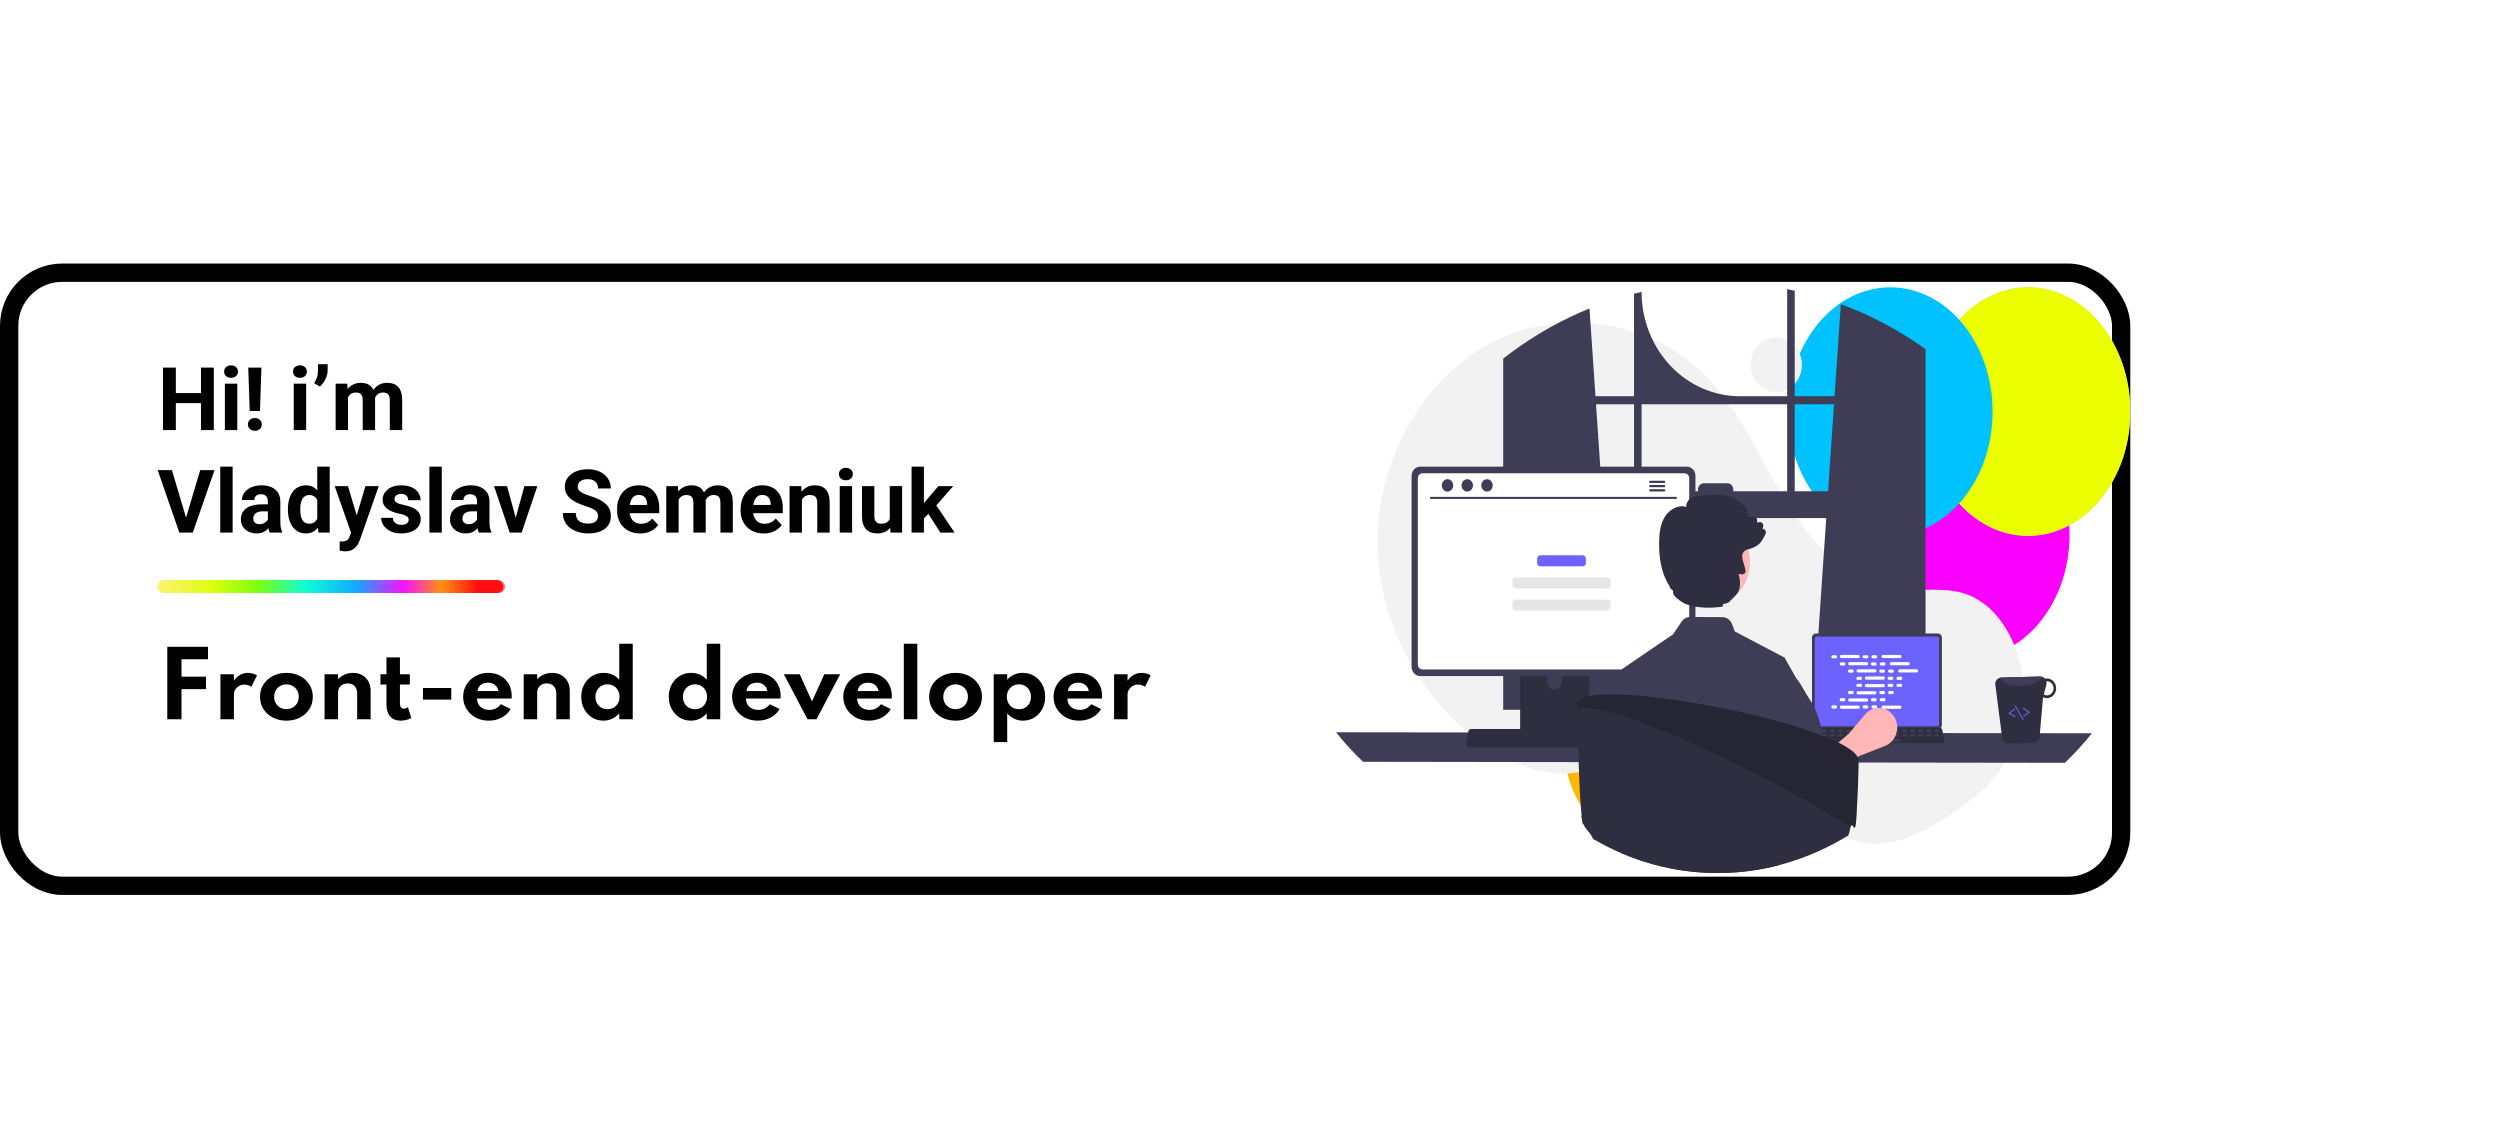 <svg width="1366" height="625" viewBox="0 0 1366 625" fill="none" xmlns="http://www.w3.org/2000/svg">
<g filter="url(#filter0_b_110_945)">
<rect y="144" width="1164" height="345" rx="34" fill="white"/>
<rect x="5" y="149" width="1154" height="335" rx="29" stroke="black" stroke-width="10"/>
</g>
<g filter="url(#filter1_f_110_945)">
<ellipse cx="1074.93" cy="292.109" rx="55.879" ry="67.891" fill="#FA00FF"/>
<ellipse cx="1108.12" cy="224.891" rx="55.879" ry="67.891" fill="#C4C4C4"/>
<ellipse cx="1108.12" cy="224.891" rx="55.879" ry="67.891" fill="#EBFF00"/>
<ellipse cx="1032.88" cy="224.891" rx="55.879" ry="67.891" fill="#00C2FF"/>
</g>
<g filter="url(#filter2_f_110_945)">
<ellipse cx="914.734" cy="409.474" rx="59.763" ry="58.526" fill="#FFB800"/>
<ellipse cx="950.237" cy="351.526" rx="59.763" ry="58.526" fill="#C4C4C4"/>
<ellipse cx="950.237" cy="351.526" rx="59.763" ry="58.526" fill="#EBFF00"/>
<ellipse cx="869.763" cy="351.526" rx="59.763" ry="58.526" fill="#CC00FF"/>
</g>
<path d="M111.805 214.773V220.258H93.992V214.773H111.805ZM96.078 200.875V235H89.047V200.875H96.078ZM116.82 200.875V235H109.812V200.875H116.82ZM129.641 209.641V235H122.867V209.641H129.641ZM122.445 203.031C122.445 202.047 122.789 201.234 123.477 200.594C124.164 199.953 125.086 199.633 126.242 199.633C127.383 199.633 128.297 199.953 128.984 200.594C129.688 201.234 130.039 202.047 130.039 203.031C130.039 204.016 129.688 204.828 128.984 205.469C128.297 206.109 127.383 206.43 126.242 206.43C125.086 206.43 124.164 206.109 123.477 205.469C122.789 204.828 122.445 204.016 122.445 203.031ZM142.836 200.875L142.062 224.57H136.438L135.641 200.875H142.836ZM135.453 231.906C135.453 230.906 135.797 230.078 136.484 229.422C137.188 228.75 138.109 228.414 139.25 228.414C140.406 228.414 141.328 228.75 142.016 229.422C142.703 230.078 143.047 230.906 143.047 231.906C143.047 232.875 142.703 233.695 142.016 234.367C141.328 235.039 140.406 235.375 139.25 235.375C138.109 235.375 137.188 235.039 136.484 234.367C135.797 233.695 135.453 232.875 135.453 231.906ZM167.281 209.641V235H160.508V209.641H167.281ZM160.086 203.031C160.086 202.047 160.43 201.234 161.117 200.594C161.805 199.953 162.727 199.633 163.883 199.633C165.023 199.633 165.938 199.953 166.625 200.594C167.328 201.234 167.68 202.047 167.68 203.031C167.68 204.016 167.328 204.828 166.625 205.469C165.938 206.109 165.023 206.43 163.883 206.43C162.727 206.43 161.805 206.109 161.117 205.469C160.43 204.828 160.086 204.016 160.086 203.031ZM179.023 199V202.562C179.023 203.578 178.828 204.625 178.438 205.703C178.062 206.781 177.555 207.805 176.914 208.773C176.273 209.727 175.57 210.539 174.805 211.211L171.641 209.383C172.219 208.461 172.711 207.461 173.117 206.383C173.523 205.289 173.727 204.023 173.727 202.586V199H179.023ZM190.156 214.891V235H183.383V209.641H189.734L190.156 214.891ZM189.219 221.43H187.344C187.344 219.664 187.555 218.039 187.977 216.555C188.414 215.055 189.047 213.758 189.875 212.664C190.719 211.555 191.758 210.695 192.992 210.086C194.227 209.477 195.656 209.172 197.281 209.172C198.406 209.172 199.438 209.344 200.375 209.688C201.312 210.016 202.117 210.539 202.789 211.258C203.477 211.961 204.008 212.883 204.383 214.023C204.758 215.148 204.945 216.5 204.945 218.078V235H198.195V218.828C198.195 217.672 198.039 216.781 197.727 216.156C197.414 215.531 196.969 215.094 196.391 214.844C195.828 214.594 195.148 214.469 194.352 214.469C193.477 214.469 192.711 214.648 192.055 215.008C191.414 215.367 190.883 215.867 190.461 216.508C190.039 217.133 189.727 217.867 189.523 218.711C189.32 219.555 189.219 220.461 189.219 221.43ZM204.312 220.656L201.898 220.961C201.898 219.305 202.102 217.766 202.508 216.344C202.93 214.922 203.547 213.672 204.359 212.594C205.188 211.516 206.211 210.68 207.43 210.086C208.648 209.477 210.055 209.172 211.648 209.172C212.867 209.172 213.977 209.352 214.977 209.711C215.977 210.055 216.828 210.609 217.531 211.375C218.25 212.125 218.797 213.109 219.172 214.328C219.562 215.547 219.758 217.039 219.758 218.805V235H212.984V218.805C212.984 217.633 212.828 216.742 212.516 216.133C212.219 215.508 211.781 215.078 211.203 214.844C210.641 214.594 209.969 214.469 209.188 214.469C208.375 214.469 207.664 214.633 207.055 214.961C206.445 215.273 205.938 215.711 205.531 216.273C205.125 216.836 204.82 217.492 204.617 218.242C204.414 218.977 204.312 219.781 204.312 220.656ZM101.352 283.875L109.391 256.875H117.219L105.336 291H100.18L101.352 283.875ZM93.945 256.875L101.961 283.875L103.18 291H97.977L86.164 256.875H93.945ZM127.109 255V291H120.336V255H127.109ZM146.375 285.281V273.984C146.375 273.172 146.242 272.477 145.977 271.898C145.711 271.305 145.297 270.844 144.734 270.516C144.188 270.188 143.477 270.023 142.602 270.023C141.852 270.023 141.203 270.156 140.656 270.422C140.109 270.672 139.688 271.039 139.391 271.523C139.094 271.992 138.945 272.547 138.945 273.188H132.195C132.195 272.109 132.445 271.086 132.945 270.117C133.445 269.148 134.172 268.297 135.125 267.562C136.078 266.812 137.211 266.227 138.523 265.805C139.852 265.383 141.336 265.172 142.977 265.172C144.945 265.172 146.695 265.5 148.227 266.156C149.758 266.812 150.961 267.797 151.836 269.109C152.727 270.422 153.172 272.062 153.172 274.031V284.883C153.172 286.273 153.258 287.414 153.43 288.305C153.602 289.18 153.852 289.945 154.18 290.602V291H147.359C147.031 290.312 146.781 289.453 146.609 288.422C146.453 287.375 146.375 286.328 146.375 285.281ZM147.266 275.555L147.312 279.375H143.539C142.648 279.375 141.875 279.477 141.219 279.68C140.562 279.883 140.023 280.172 139.602 280.547C139.18 280.906 138.867 281.328 138.664 281.812C138.477 282.297 138.383 282.828 138.383 283.406C138.383 283.984 138.516 284.508 138.781 284.977C139.047 285.43 139.43 285.789 139.93 286.055C140.43 286.305 141.016 286.43 141.688 286.43C142.703 286.43 143.586 286.227 144.336 285.82C145.086 285.414 145.664 284.914 146.07 284.32C146.492 283.727 146.711 283.164 146.727 282.633L148.508 285.492C148.258 286.133 147.914 286.797 147.477 287.484C147.055 288.172 146.516 288.82 145.859 289.43C145.203 290.023 144.414 290.516 143.492 290.906C142.57 291.281 141.477 291.469 140.211 291.469C138.602 291.469 137.141 291.148 135.828 290.508C134.531 289.852 133.5 288.953 132.734 287.812C131.984 286.656 131.609 285.344 131.609 283.875C131.609 282.547 131.859 281.367 132.359 280.336C132.859 279.305 133.594 278.438 134.562 277.734C135.547 277.016 136.773 276.477 138.242 276.117C139.711 275.742 141.414 275.555 143.352 275.555H147.266ZM173.352 285.469V255H180.148V291H174.031L173.352 285.469ZM157.32 278.625V278.133C157.32 276.195 157.539 274.438 157.977 272.859C158.414 271.266 159.055 269.898 159.898 268.758C160.742 267.617 161.781 266.734 163.016 266.109C164.25 265.484 165.656 265.172 167.234 265.172C168.719 265.172 170.016 265.484 171.125 266.109C172.25 266.734 173.203 267.625 173.984 268.781C174.781 269.922 175.422 271.273 175.906 272.836C176.391 274.383 176.742 276.078 176.961 277.922V279C176.742 280.766 176.391 282.406 175.906 283.922C175.422 285.438 174.781 286.766 173.984 287.906C173.203 289.031 172.25 289.906 171.125 290.531C170 291.156 168.688 291.469 167.188 291.469C165.609 291.469 164.203 291.148 162.969 290.508C161.75 289.867 160.719 288.969 159.875 287.812C159.047 286.656 158.414 285.297 157.977 283.734C157.539 282.172 157.32 280.469 157.32 278.625ZM164.07 278.133V278.625C164.07 279.672 164.148 280.648 164.305 281.555C164.477 282.461 164.75 283.266 165.125 283.969C165.516 284.656 166.016 285.195 166.625 285.586C167.25 285.961 168.008 286.148 168.898 286.148C170.055 286.148 171.008 285.891 171.758 285.375C172.508 284.844 173.078 284.117 173.469 283.195C173.875 282.273 174.109 281.211 174.172 280.008V276.938C174.125 275.953 173.984 275.07 173.75 274.289C173.531 273.492 173.203 272.812 172.766 272.25C172.344 271.688 171.812 271.25 171.172 270.938C170.547 270.625 169.805 270.469 168.945 270.469C168.07 270.469 167.32 270.672 166.695 271.078C166.07 271.469 165.562 272.008 165.172 272.695C164.797 273.383 164.516 274.195 164.328 275.133C164.156 276.055 164.07 277.055 164.07 278.133ZM192.945 288.141L199.672 265.641H206.914L196.719 294.82C196.5 295.461 196.203 296.148 195.828 296.883C195.469 297.617 194.977 298.312 194.352 298.969C193.742 299.641 192.969 300.188 192.031 300.609C191.109 301.031 189.977 301.242 188.633 301.242C187.992 301.242 187.469 301.203 187.062 301.125C186.656 301.047 186.172 300.938 185.609 300.797V295.852C185.781 295.852 185.961 295.852 186.148 295.852C186.336 295.867 186.516 295.875 186.688 295.875C187.578 295.875 188.305 295.773 188.867 295.57C189.43 295.367 189.883 295.055 190.227 294.633C190.57 294.227 190.844 293.695 191.047 293.039L192.945 288.141ZM190.133 265.641L195.641 284.016L196.602 291.164L192.008 291.656L182.891 265.641H190.133ZM223.32 283.992C223.32 283.508 223.18 283.07 222.898 282.68C222.617 282.289 222.094 281.93 221.328 281.602C220.578 281.258 219.492 280.945 218.07 280.664C216.789 280.383 215.594 280.031 214.484 279.609C213.391 279.172 212.438 278.648 211.625 278.039C210.828 277.43 210.203 276.711 209.75 275.883C209.297 275.039 209.07 274.078 209.07 273C209.07 271.938 209.297 270.938 209.75 270C210.219 269.062 210.883 268.234 211.742 267.516C212.617 266.781 213.68 266.211 214.93 265.805C216.195 265.383 217.617 265.172 219.195 265.172C221.398 265.172 223.289 265.523 224.867 266.227C226.461 266.93 227.68 267.898 228.523 269.133C229.383 270.352 229.812 271.742 229.812 273.305H223.062C223.062 272.648 222.922 272.062 222.641 271.547C222.375 271.016 221.953 270.602 221.375 270.305C220.812 269.992 220.078 269.836 219.172 269.836C218.422 269.836 217.773 269.969 217.227 270.234C216.68 270.484 216.258 270.828 215.961 271.266C215.68 271.688 215.539 272.156 215.539 272.672C215.539 273.062 215.617 273.414 215.773 273.727C215.945 274.023 216.219 274.297 216.594 274.547C216.969 274.797 217.453 275.031 218.047 275.25C218.656 275.453 219.406 275.641 220.297 275.812C222.125 276.188 223.758 276.68 225.195 277.289C226.633 277.883 227.773 278.695 228.617 279.727C229.461 280.742 229.883 282.078 229.883 283.734C229.883 284.859 229.633 285.891 229.133 286.828C228.633 287.766 227.914 288.586 226.977 289.289C226.039 289.977 224.914 290.516 223.602 290.906C222.305 291.281 220.844 291.469 219.219 291.469C216.859 291.469 214.859 291.047 213.219 290.203C211.594 289.359 210.359 288.289 209.516 286.992C208.688 285.68 208.273 284.336 208.273 282.961H214.672C214.703 283.883 214.938 284.625 215.375 285.188C215.828 285.75 216.398 286.156 217.086 286.406C217.789 286.656 218.547 286.781 219.359 286.781C220.234 286.781 220.961 286.664 221.539 286.43C222.117 286.18 222.555 285.852 222.852 285.445C223.164 285.023 223.32 284.539 223.32 283.992ZM241.391 255V291H234.617V255H241.391ZM260.656 285.281V273.984C260.656 273.172 260.523 272.477 260.258 271.898C259.992 271.305 259.578 270.844 259.016 270.516C258.469 270.188 257.758 270.023 256.883 270.023C256.133 270.023 255.484 270.156 254.938 270.422C254.391 270.672 253.969 271.039 253.672 271.523C253.375 271.992 253.227 272.547 253.227 273.188H246.477C246.477 272.109 246.727 271.086 247.227 270.117C247.727 269.148 248.453 268.297 249.406 267.562C250.359 266.812 251.492 266.227 252.805 265.805C254.133 265.383 255.617 265.172 257.258 265.172C259.227 265.172 260.977 265.5 262.508 266.156C264.039 266.812 265.242 267.797 266.117 269.109C267.008 270.422 267.453 272.062 267.453 274.031V284.883C267.453 286.273 267.539 287.414 267.711 288.305C267.883 289.18 268.133 289.945 268.461 290.602V291H261.641C261.312 290.312 261.062 289.453 260.891 288.422C260.734 287.375 260.656 286.328 260.656 285.281ZM261.547 275.555L261.594 279.375H257.82C256.93 279.375 256.156 279.477 255.5 279.68C254.844 279.883 254.305 280.172 253.883 280.547C253.461 280.906 253.148 281.328 252.945 281.812C252.758 282.297 252.664 282.828 252.664 283.406C252.664 283.984 252.797 284.508 253.062 284.977C253.328 285.43 253.711 285.789 254.211 286.055C254.711 286.305 255.297 286.43 255.969 286.43C256.984 286.43 257.867 286.227 258.617 285.82C259.367 285.414 259.945 284.914 260.352 284.32C260.773 283.727 260.992 283.164 261.008 282.633L262.789 285.492C262.539 286.133 262.195 286.797 261.758 287.484C261.336 288.172 260.797 288.82 260.141 289.43C259.484 290.023 258.695 290.516 257.773 290.906C256.852 291.281 255.758 291.469 254.492 291.469C252.883 291.469 251.422 291.148 250.109 290.508C248.812 289.852 247.781 288.953 247.016 287.812C246.266 286.656 245.891 285.344 245.891 283.875C245.891 282.547 246.141 281.367 246.641 280.336C247.141 279.305 247.875 278.438 248.844 277.734C249.828 277.016 251.055 276.477 252.523 276.117C253.992 275.742 255.695 275.555 257.633 275.555H261.547ZM280.906 286.078L286.531 265.641H293.586L285.031 291H280.766L280.906 286.078ZM277.039 265.641L282.688 286.102L282.805 291H278.516L269.961 265.641H277.039ZM326.75 282.07C326.75 281.461 326.656 280.914 326.469 280.43C326.297 279.93 325.969 279.477 325.484 279.07C325 278.648 324.32 278.234 323.445 277.828C322.57 277.422 321.438 277 320.047 276.562C318.5 276.062 317.031 275.5 315.641 274.875C314.266 274.25 313.047 273.523 311.984 272.695C310.938 271.852 310.109 270.875 309.5 269.766C308.906 268.656 308.609 267.367 308.609 265.898C308.609 264.477 308.922 263.188 309.547 262.031C310.172 260.859 311.047 259.859 312.172 259.031C313.297 258.188 314.625 257.539 316.156 257.086C317.703 256.633 319.398 256.406 321.242 256.406C323.758 256.406 325.953 256.859 327.828 257.766C329.703 258.672 331.156 259.914 332.188 261.492C333.234 263.07 333.758 264.875 333.758 266.906H326.773C326.773 265.906 326.562 265.031 326.141 264.281C325.734 263.516 325.109 262.914 324.266 262.477C323.438 262.039 322.391 261.82 321.125 261.82C319.906 261.82 318.891 262.008 318.078 262.383C317.266 262.742 316.656 263.234 316.25 263.859C315.844 264.469 315.641 265.156 315.641 265.922C315.641 266.5 315.781 267.023 316.062 267.492C316.359 267.961 316.797 268.398 317.375 268.805C317.953 269.211 318.664 269.594 319.508 269.953C320.352 270.312 321.328 270.664 322.438 271.008C324.297 271.57 325.93 272.203 327.336 272.906C328.758 273.609 329.945 274.398 330.898 275.273C331.852 276.148 332.57 277.141 333.055 278.25C333.539 279.359 333.781 280.617 333.781 282.023C333.781 283.508 333.492 284.836 332.914 286.008C332.336 287.18 331.5 288.172 330.406 288.984C329.312 289.797 328.008 290.414 326.492 290.836C324.977 291.258 323.281 291.469 321.406 291.469C319.719 291.469 318.055 291.25 316.414 290.812C314.773 290.359 313.281 289.68 311.938 288.773C310.609 287.867 309.547 286.711 308.75 285.305C307.953 283.898 307.555 282.234 307.555 280.312H314.609C314.609 281.375 314.773 282.273 315.102 283.008C315.43 283.742 315.891 284.336 316.484 284.789C317.094 285.242 317.812 285.57 318.641 285.773C319.484 285.977 320.406 286.078 321.406 286.078C322.625 286.078 323.625 285.906 324.406 285.562C325.203 285.219 325.789 284.742 326.164 284.133C326.555 283.523 326.75 282.836 326.75 282.07ZM349.812 291.469C347.844 291.469 346.078 291.156 344.516 290.531C342.953 289.891 341.625 289.008 340.531 287.883C339.453 286.758 338.625 285.453 338.047 283.969C337.469 282.469 337.18 280.875 337.18 279.188V278.25C337.18 276.328 337.453 274.57 338 272.977C338.547 271.383 339.328 270 340.344 268.828C341.375 267.656 342.625 266.758 344.094 266.133C345.562 265.492 347.219 265.172 349.062 265.172C350.859 265.172 352.453 265.469 353.844 266.062C355.234 266.656 356.398 267.5 357.336 268.594C358.289 269.688 359.008 271 359.492 272.531C359.977 274.047 360.219 275.734 360.219 277.594V280.406H340.062V275.906H353.586V275.391C353.586 274.453 353.414 273.617 353.07 272.883C352.742 272.133 352.242 271.539 351.57 271.102C350.898 270.664 350.039 270.445 348.992 270.445C348.102 270.445 347.336 270.641 346.695 271.031C346.055 271.422 345.531 271.969 345.125 272.672C344.734 273.375 344.438 274.203 344.234 275.156C344.047 276.094 343.953 277.125 343.953 278.25V279.188C343.953 280.203 344.094 281.141 344.375 282C344.672 282.859 345.086 283.602 345.617 284.227C346.164 284.852 346.82 285.336 347.586 285.68C348.367 286.023 349.25 286.195 350.234 286.195C351.453 286.195 352.586 285.961 353.633 285.492C354.695 285.008 355.609 284.281 356.375 283.312L359.656 286.875C359.125 287.641 358.398 288.375 357.477 289.078C356.57 289.781 355.477 290.359 354.195 290.812C352.914 291.25 351.453 291.469 349.812 291.469ZM370.812 270.891V291H364.039V265.641H370.391L370.812 270.891ZM369.875 277.43H368C368 275.664 368.211 274.039 368.633 272.555C369.07 271.055 369.703 269.758 370.531 268.664C371.375 267.555 372.414 266.695 373.648 266.086C374.883 265.477 376.312 265.172 377.938 265.172C379.062 265.172 380.094 265.344 381.031 265.688C381.969 266.016 382.773 266.539 383.445 267.258C384.133 267.961 384.664 268.883 385.039 270.023C385.414 271.148 385.602 272.5 385.602 274.078V291H378.852V274.828C378.852 273.672 378.695 272.781 378.383 272.156C378.07 271.531 377.625 271.094 377.047 270.844C376.484 270.594 375.805 270.469 375.008 270.469C374.133 270.469 373.367 270.648 372.711 271.008C372.07 271.367 371.539 271.867 371.117 272.508C370.695 273.133 370.383 273.867 370.18 274.711C369.977 275.555 369.875 276.461 369.875 277.43ZM384.969 276.656L382.555 276.961C382.555 275.305 382.758 273.766 383.164 272.344C383.586 270.922 384.203 269.672 385.016 268.594C385.844 267.516 386.867 266.68 388.086 266.086C389.305 265.477 390.711 265.172 392.305 265.172C393.523 265.172 394.633 265.352 395.633 265.711C396.633 266.055 397.484 266.609 398.188 267.375C398.906 268.125 399.453 269.109 399.828 270.328C400.219 271.547 400.414 273.039 400.414 274.805V291H393.641V274.805C393.641 273.633 393.484 272.742 393.172 272.133C392.875 271.508 392.438 271.078 391.859 270.844C391.297 270.594 390.625 270.469 389.844 270.469C389.031 270.469 388.32 270.633 387.711 270.961C387.102 271.273 386.594 271.711 386.188 272.273C385.781 272.836 385.477 273.492 385.273 274.242C385.07 274.977 384.969 275.781 384.969 276.656ZM417.312 291.469C415.344 291.469 413.578 291.156 412.016 290.531C410.453 289.891 409.125 289.008 408.031 287.883C406.953 286.758 406.125 285.453 405.547 283.969C404.969 282.469 404.68 280.875 404.68 279.188V278.25C404.68 276.328 404.953 274.57 405.5 272.977C406.047 271.383 406.828 270 407.844 268.828C408.875 267.656 410.125 266.758 411.594 266.133C413.062 265.492 414.719 265.172 416.562 265.172C418.359 265.172 419.953 265.469 421.344 266.062C422.734 266.656 423.898 267.5 424.836 268.594C425.789 269.688 426.508 271 426.992 272.531C427.477 274.047 427.719 275.734 427.719 277.594V280.406H407.562V275.906H421.086V275.391C421.086 274.453 420.914 273.617 420.57 272.883C420.242 272.133 419.742 271.539 419.07 271.102C418.398 270.664 417.539 270.445 416.492 270.445C415.602 270.445 414.836 270.641 414.195 271.031C413.555 271.422 413.031 271.969 412.625 272.672C412.234 273.375 411.938 274.203 411.734 275.156C411.547 276.094 411.453 277.125 411.453 278.25V279.188C411.453 280.203 411.594 281.141 411.875 282C412.172 282.859 412.586 283.602 413.117 284.227C413.664 284.852 414.32 285.336 415.086 285.68C415.867 286.023 416.75 286.195 417.734 286.195C418.953 286.195 420.086 285.961 421.133 285.492C422.195 285.008 423.109 284.281 423.875 283.312L427.156 286.875C426.625 287.641 425.898 288.375 424.977 289.078C424.07 289.781 422.977 290.359 421.695 290.812C420.414 291.25 418.953 291.469 417.312 291.469ZM438.172 271.055V291H431.422V265.641H437.75L438.172 271.055ZM437.188 277.43H435.359C435.359 275.555 435.602 273.867 436.086 272.367C436.57 270.852 437.25 269.562 438.125 268.5C439 267.422 440.039 266.602 441.242 266.039C442.461 265.461 443.82 265.172 445.32 265.172C446.508 265.172 447.594 265.344 448.578 265.688C449.562 266.031 450.406 266.578 451.109 267.328C451.828 268.078 452.375 269.07 452.75 270.305C453.141 271.539 453.336 273.047 453.336 274.828V291H446.539V274.805C446.539 273.68 446.383 272.805 446.07 272.18C445.758 271.555 445.297 271.117 444.688 270.867C444.094 270.602 443.359 270.469 442.484 270.469C441.578 270.469 440.789 270.648 440.117 271.008C439.461 271.367 438.914 271.867 438.477 272.508C438.055 273.133 437.734 273.867 437.516 274.711C437.297 275.555 437.188 276.461 437.188 277.43ZM465.594 265.641V291H458.82V265.641H465.594ZM458.398 259.031C458.398 258.047 458.742 257.234 459.43 256.594C460.117 255.953 461.039 255.633 462.195 255.633C463.336 255.633 464.25 255.953 464.938 256.594C465.641 257.234 465.992 258.047 465.992 259.031C465.992 260.016 465.641 260.828 464.938 261.469C464.25 262.109 463.336 262.43 462.195 262.43C461.039 262.43 460.117 262.109 459.43 261.469C458.742 260.828 458.398 260.016 458.398 259.031ZM486.172 284.93V265.641H492.922V291H486.57L486.172 284.93ZM486.922 279.727L488.914 279.68C488.914 281.367 488.719 282.938 488.328 284.391C487.938 285.828 487.352 287.078 486.57 288.141C485.789 289.188 484.805 290.008 483.617 290.602C482.43 291.18 481.031 291.469 479.422 291.469C478.188 291.469 477.047 291.297 476 290.953C474.969 290.594 474.078 290.039 473.328 289.289C472.594 288.523 472.016 287.547 471.594 286.359C471.188 285.156 470.984 283.711 470.984 282.023V265.641H477.734V282.07C477.734 282.82 477.82 283.453 477.992 283.969C478.18 284.484 478.438 284.906 478.766 285.234C479.094 285.562 479.477 285.797 479.914 285.938C480.367 286.078 480.867 286.148 481.414 286.148C482.805 286.148 483.898 285.867 484.695 285.305C485.508 284.742 486.078 283.977 486.406 283.008C486.75 282.023 486.922 280.93 486.922 279.727ZM504.828 254.977V291H498.078V254.977H504.828ZM520.812 265.641L509.797 278.203L503.891 284.18L501.43 279.305L506.117 273.352L512.703 265.641H520.812ZM513.805 291L506.305 279.281L510.969 275.203L521.586 291H513.805Z" fill="black"/>
<rect opacity="0.5" x="86" y="317" width="189" height="7" rx="3.5" fill="url(#paint0_linear_110_945)"/>
<rect opacity="0.5" x="86" y="317" width="189" height="7" rx="3.5" fill="url(#paint1_linear_110_945)"/>
<g opacity="0.5" filter="url(#filter3_f_110_945)">
<rect x="86" y="317" width="189" height="7" rx="3.5" fill="url(#paint2_linear_110_945)"/>
</g>
<g opacity="0.5" filter="url(#filter4_f_110_945)">
<rect x="87" y="317" width="189" height="7" rx="3.5" fill="url(#paint3_linear_110_945)"/>
</g>
<path d="M91.4 393V353.4H113.648V360.216H97.304L99.176 358.512V371.904L97.304 369.744H112.568V376.56H97.304L99.176 374.4V393H91.4ZM120.438 393V368.424H127.806V371.952C128.718 370.576 129.83 369.52 131.142 368.784C132.47 368.032 133.894 367.656 135.414 367.656C136.278 367.656 137.174 367.784 138.102 368.04C139.03 368.296 139.806 368.624 140.43 369.024L137.358 375.24C136.814 374.872 136.174 374.584 135.438 374.376C134.718 374.152 134.046 374.04 133.422 374.04C132.462 374.04 131.55 374.288 130.686 374.784C129.822 375.28 129.126 375.928 128.598 376.728C128.07 377.512 127.806 378.36 127.806 379.272V393H120.438ZM156.49 393.768C153.786 393.768 151.346 393.216 149.17 392.112C146.994 390.992 145.266 389.456 143.986 387.504C142.706 385.536 142.066 383.272 142.066 380.712C142.066 378.152 142.698 375.896 143.962 373.944C145.242 371.976 146.97 370.44 149.146 369.336C151.338 368.216 153.786 367.656 156.49 367.656C159.21 367.656 161.658 368.216 163.834 369.336C166.01 370.44 167.73 371.976 168.994 373.944C170.274 375.896 170.914 378.152 170.914 380.712C170.914 383.272 170.274 385.536 168.994 387.504C167.73 389.456 166.01 390.992 163.834 392.112C161.658 393.216 159.21 393.768 156.49 393.768ZM156.514 387.48C157.762 387.48 158.898 387.192 159.922 386.616C160.946 386.04 161.754 385.248 162.346 384.24C162.938 383.216 163.234 382.04 163.234 380.712C163.234 379.384 162.938 378.216 162.346 377.208C161.754 376.184 160.946 375.384 159.922 374.808C158.898 374.232 157.762 373.944 156.514 373.944C155.25 373.944 154.106 374.232 153.082 374.808C152.074 375.384 151.274 376.184 150.682 377.208C150.09 378.216 149.794 379.384 149.794 380.712C149.794 382.04 150.09 383.216 150.682 384.24C151.274 385.248 152.074 386.04 153.082 386.616C154.106 387.192 155.25 387.48 156.514 387.48ZM177.344 393V368.424H184.712V371.16C185.656 370.104 186.832 369.256 188.24 368.616C189.664 367.976 191.232 367.656 192.944 367.656C194.832 367.656 196.488 368.072 197.912 368.904C199.352 369.72 200.48 370.864 201.296 372.336C202.112 373.792 202.52 375.496 202.52 377.448V393H195.152V379.008C195.152 377.248 194.688 375.88 193.76 374.904C192.848 373.912 191.592 373.416 189.992 373.416C188.904 373.416 187.96 373.64 187.16 374.088C186.376 374.52 185.768 375.12 185.336 375.888C184.92 376.64 184.712 377.496 184.712 378.456V393H177.344ZM218.91 393.768C216.462 393.768 214.558 392.992 213.198 391.44C211.838 389.872 211.158 387.688 211.158 384.888V374.016H207.87V368.424H211.158V359.208H218.526V368.424H223.926V374.016H218.526V384.36C218.526 385.288 218.71 385.992 219.078 386.472C219.462 386.952 219.998 387.192 220.686 387.192C221.454 387.192 222.19 386.936 222.894 386.424L224.742 392.328C223.91 392.776 222.974 393.128 221.934 393.384C220.91 393.64 219.902 393.768 218.91 393.768ZM231.11 382.272V375.936H246.566V382.272H231.11ZM267.058 393.768C264.402 393.768 262.018 393.2 259.906 392.064C257.81 390.912 256.146 389.352 254.914 387.384C253.682 385.416 253.066 383.192 253.066 380.712C253.066 378.888 253.41 377.184 254.098 375.6C254.802 374.016 255.778 372.632 257.026 371.448C258.274 370.248 259.722 369.32 261.37 368.664C263.018 367.992 264.802 367.656 266.722 367.656C269.282 367.656 271.522 368.192 273.442 369.264C275.378 370.32 276.882 371.792 277.954 373.68C279.042 375.568 279.586 377.768 279.586 380.28C279.586 380.488 279.578 380.672 279.562 380.832C279.562 380.976 279.538 381.256 279.49 381.672H260.65C260.65 382.92 260.93 384.008 261.49 384.936C262.066 385.864 262.866 386.592 263.89 387.12C264.914 387.632 266.106 387.888 267.466 387.888C268.746 387.888 269.874 387.64 270.85 387.144C271.842 386.648 272.794 385.856 273.706 384.768L279.01 387.432C277.858 389.416 276.226 390.968 274.114 392.088C272.002 393.208 269.65 393.768 267.058 393.768ZM260.914 377.592H272.338C272.178 376.648 271.834 375.832 271.306 375.144C270.794 374.456 270.138 373.928 269.338 373.56C268.538 373.192 267.634 373.008 266.626 373.008C265.554 373.008 264.61 373.192 263.794 373.56C262.978 373.928 262.322 374.456 261.826 375.144C261.33 375.832 261.026 376.648 260.914 377.592ZM286.141 393V368.424H293.509V371.16C294.453 370.104 295.629 369.256 297.037 368.616C298.461 367.976 300.029 367.656 301.741 367.656C303.629 367.656 305.285 368.072 306.709 368.904C308.149 369.72 309.277 370.864 310.093 372.336C310.909 373.792 311.317 375.496 311.317 377.448V393H303.949V379.008C303.949 377.248 303.485 375.88 302.557 374.904C301.645 373.912 300.389 373.416 298.789 373.416C297.701 373.416 296.757 373.64 295.957 374.088C295.173 374.52 294.565 375.12 294.133 375.888C293.717 376.64 293.509 377.496 293.509 378.456V393H286.141ZM329.692 393.768C327.468 393.768 325.436 393.216 323.596 392.112C321.772 390.992 320.316 389.448 319.228 387.48C318.14 385.512 317.596 383.256 317.596 380.712C317.596 378.216 318.124 375.992 319.18 374.04C320.236 372.072 321.684 370.52 323.524 369.384C325.38 368.232 327.5 367.656 329.884 367.656C331.612 367.656 333.212 367.992 334.684 368.664C336.156 369.32 337.38 370.24 338.356 371.424V351.72H345.724V393H338.356V389.76C337.268 391.024 335.98 392.008 334.492 392.712C333.004 393.416 331.404 393.768 329.692 393.768ZM331.9 387.504C333.196 387.504 334.34 387.216 335.332 386.64C336.324 386.048 337.1 385.24 337.66 384.216C338.236 383.192 338.524 382.032 338.524 380.736C338.524 379.424 338.236 378.256 337.66 377.232C337.1 376.208 336.324 375.4 335.332 374.808C334.34 374.216 333.204 373.92 331.924 373.92C330.66 373.92 329.532 374.216 328.54 374.808C327.564 375.4 326.788 376.216 326.212 377.256C325.636 378.28 325.348 379.448 325.348 380.76C325.348 382.056 325.628 383.216 326.188 384.24C326.748 385.248 327.524 386.048 328.516 386.64C329.508 387.216 330.636 387.504 331.9 387.504ZM377.504 393.768C375.28 393.768 373.248 393.216 371.408 392.112C369.584 390.992 368.128 389.448 367.04 387.48C365.952 385.512 365.408 383.256 365.408 380.712C365.408 378.216 365.936 375.992 366.992 374.04C368.048 372.072 369.496 370.52 371.336 369.384C373.192 368.232 375.312 367.656 377.696 367.656C379.424 367.656 381.024 367.992 382.496 368.664C383.968 369.32 385.192 370.24 386.168 371.424V351.72H393.536V393H386.168V389.76C385.08 391.024 383.792 392.008 382.304 392.712C380.816 393.416 379.216 393.768 377.504 393.768ZM379.712 387.504C381.008 387.504 382.152 387.216 383.144 386.64C384.136 386.048 384.912 385.24 385.472 384.216C386.048 383.192 386.336 382.032 386.336 380.736C386.336 379.424 386.048 378.256 385.472 377.232C384.912 376.208 384.136 375.4 383.144 374.808C382.152 374.216 381.016 373.92 379.736 373.92C378.472 373.92 377.344 374.216 376.352 374.808C375.376 375.4 374.6 376.216 374.024 377.256C373.448 378.28 373.16 379.448 373.16 380.76C373.16 382.056 373.44 383.216 374 384.24C374.56 385.248 375.336 386.048 376.328 386.64C377.32 387.216 378.448 387.504 379.712 387.504ZM414.011 393.768C411.355 393.768 408.971 393.2 406.859 392.064C404.763 390.912 403.099 389.352 401.867 387.384C400.635 385.416 400.019 383.192 400.019 380.712C400.019 378.888 400.363 377.184 401.051 375.6C401.755 374.016 402.731 372.632 403.979 371.448C405.227 370.248 406.675 369.32 408.323 368.664C409.971 367.992 411.755 367.656 413.675 367.656C416.235 367.656 418.475 368.192 420.395 369.264C422.331 370.32 423.835 371.792 424.907 373.68C425.995 375.568 426.539 377.768 426.539 380.28C426.539 380.488 426.531 380.672 426.515 380.832C426.515 380.976 426.491 381.256 426.443 381.672H407.603C407.603 382.92 407.883 384.008 408.443 384.936C409.019 385.864 409.819 386.592 410.843 387.12C411.867 387.632 413.059 387.888 414.419 387.888C415.699 387.888 416.827 387.64 417.803 387.144C418.795 386.648 419.747 385.856 420.659 384.768L425.963 387.432C424.811 389.416 423.179 390.968 421.067 392.088C418.955 393.208 416.603 393.768 414.011 393.768ZM407.867 377.592H419.291C419.131 376.648 418.787 375.832 418.259 375.144C417.747 374.456 417.091 373.928 416.291 373.56C415.491 373.192 414.587 373.008 413.579 373.008C412.507 373.008 411.563 373.192 410.747 373.56C409.931 373.928 409.275 374.456 408.779 375.144C408.283 375.832 407.979 376.648 407.867 377.592ZM441.209 393L428.297 368.424H436.985L443.681 383.256L450.377 368.424H459.065L446.129 393H441.209ZM474.761 393.768C472.105 393.768 469.721 393.2 467.609 392.064C465.513 390.912 463.849 389.352 462.617 387.384C461.385 385.416 460.769 383.192 460.769 380.712C460.769 378.888 461.113 377.184 461.801 375.6C462.505 374.016 463.481 372.632 464.729 371.448C465.977 370.248 467.425 369.32 469.073 368.664C470.721 367.992 472.505 367.656 474.425 367.656C476.985 367.656 479.225 368.192 481.145 369.264C483.081 370.32 484.585 371.792 485.657 373.68C486.745 375.568 487.289 377.768 487.289 380.28C487.289 380.488 487.281 380.672 487.265 380.832C487.265 380.976 487.241 381.256 487.193 381.672H468.353C468.353 382.92 468.633 384.008 469.193 384.936C469.769 385.864 470.569 386.592 471.593 387.12C472.617 387.632 473.809 387.888 475.169 387.888C476.449 387.888 477.577 387.64 478.553 387.144C479.545 386.648 480.497 385.856 481.409 384.768L486.713 387.432C485.561 389.416 483.929 390.968 481.817 392.088C479.705 393.208 477.353 393.768 474.761 393.768ZM468.617 377.592H480.041C479.881 376.648 479.537 375.832 479.009 375.144C478.497 374.456 477.841 373.928 477.041 373.56C476.241 373.192 475.337 373.008 474.329 373.008C473.257 373.008 472.313 373.192 471.497 373.56C470.681 373.928 470.025 374.456 469.529 375.144C469.033 375.832 468.729 376.648 468.617 377.592ZM493.844 393V351.72H501.212V393H493.844ZM522.115 393.768C519.411 393.768 516.971 393.216 514.795 392.112C512.619 390.992 510.891 389.456 509.611 387.504C508.331 385.536 507.691 383.272 507.691 380.712C507.691 378.152 508.323 375.896 509.587 373.944C510.867 371.976 512.595 370.44 514.771 369.336C516.963 368.216 519.411 367.656 522.115 367.656C524.835 367.656 527.283 368.216 529.459 369.336C531.635 370.44 533.355 371.976 534.619 373.944C535.899 375.896 536.539 378.152 536.539 380.712C536.539 383.272 535.899 385.536 534.619 387.504C533.355 389.456 531.635 390.992 529.459 392.112C527.283 393.216 524.835 393.768 522.115 393.768ZM522.139 387.48C523.387 387.48 524.523 387.192 525.547 386.616C526.571 386.04 527.379 385.248 527.971 384.24C528.563 383.216 528.859 382.04 528.859 380.712C528.859 379.384 528.563 378.216 527.971 377.208C527.379 376.184 526.571 375.384 525.547 374.808C524.523 374.232 523.387 373.944 522.139 373.944C520.875 373.944 519.731 374.232 518.707 374.808C517.699 375.384 516.899 376.184 516.307 377.208C515.715 378.216 515.419 379.384 515.419 380.712C515.419 382.04 515.715 383.216 516.307 384.24C516.899 385.248 517.699 386.04 518.707 386.616C519.731 387.192 520.875 387.48 522.139 387.48ZM542.969 405.48V368.424H550.337V371.424C551.329 370.224 552.561 369.296 554.033 368.64C555.505 367.984 557.089 367.656 558.785 367.656C561.153 367.656 563.257 368.224 565.097 369.36C566.953 370.496 568.409 372.048 569.465 374.016C570.537 375.984 571.073 378.216 571.073 380.712C571.073 383.176 570.545 385.4 569.489 387.384C568.433 389.352 566.985 390.912 565.145 392.064C563.321 393.2 561.257 393.768 558.953 393.768C557.273 393.768 555.689 393.424 554.201 392.736C552.713 392.032 551.425 391.04 550.337 389.76V405.48H542.969ZM556.769 387.504C558.049 387.504 559.177 387.216 560.153 386.64C561.145 386.048 561.921 385.248 562.481 384.24C563.041 383.216 563.321 382.048 563.321 380.736C563.321 379.424 563.033 378.256 562.457 377.232C561.881 376.208 561.105 375.4 560.129 374.808C559.153 374.216 558.033 373.92 556.769 373.92C555.505 373.92 554.369 374.216 553.361 374.808C552.369 375.4 551.585 376.208 551.009 377.232C550.433 378.24 550.145 379.408 550.145 380.736C550.145 382.032 550.425 383.192 550.985 384.216C551.561 385.24 552.353 386.048 553.361 386.64C554.369 387.216 555.505 387.504 556.769 387.504ZM589.652 393.768C586.996 393.768 584.612 393.2 582.5 392.064C580.404 390.912 578.74 389.352 577.508 387.384C576.276 385.416 575.66 383.192 575.66 380.712C575.66 378.888 576.004 377.184 576.692 375.6C577.396 374.016 578.372 372.632 579.62 371.448C580.868 370.248 582.316 369.32 583.964 368.664C585.612 367.992 587.396 367.656 589.316 367.656C591.876 367.656 594.116 368.192 596.036 369.264C597.972 370.32 599.476 371.792 600.548 373.68C601.636 375.568 602.18 377.768 602.18 380.28C602.18 380.488 602.172 380.672 602.156 380.832C602.156 380.976 602.132 381.256 602.084 381.672H583.244C583.244 382.92 583.524 384.008 584.084 384.936C584.66 385.864 585.46 386.592 586.484 387.12C587.508 387.632 588.7 387.888 590.06 387.888C591.34 387.888 592.468 387.64 593.444 387.144C594.436 386.648 595.388 385.856 596.3 384.768L601.604 387.432C600.452 389.416 598.82 390.968 596.708 392.088C594.596 393.208 592.244 393.768 589.652 393.768ZM583.508 377.592H594.932C594.772 376.648 594.428 375.832 593.9 375.144C593.388 374.456 592.732 373.928 591.932 373.56C591.132 373.192 590.228 373.008 589.22 373.008C588.148 373.008 587.204 373.192 586.388 373.56C585.572 373.928 584.916 374.456 584.42 375.144C583.924 375.832 583.62 376.648 583.508 377.592ZM608.735 393V368.424H616.103V371.952C617.015 370.576 618.127 369.52 619.439 368.784C620.767 368.032 622.191 367.656 623.711 367.656C624.575 367.656 625.471 367.784 626.399 368.04C627.327 368.296 628.103 368.624 628.727 369.024L625.655 375.24C625.111 374.872 624.471 374.584 623.735 374.376C623.015 374.152 622.343 374.04 621.719 374.04C620.759 374.04 619.847 374.288 618.983 374.784C618.119 375.28 617.423 375.928 616.895 376.728C616.367 377.512 616.103 378.36 616.103 379.272V393H608.735Z" fill="black"/>
<g clip-path="url(#clip0_110_945)">
<path d="M970.572 214.24C978.312 214.24 984.587 207.576 984.587 199.355C984.587 191.134 978.312 184.47 970.572 184.47C962.832 184.47 956.557 191.134 956.557 199.355C956.557 207.576 962.832 214.24 970.572 214.24Z" fill="#F2F2F2"/>
<path d="M1079.29 435.154C1100.12 418.302 1110.07 389.983 1103.84 362.969C1103.69 362.298 1103.53 361.629 1103.35 360.96C1099.23 344.925 1089.01 329.685 1074.12 324.562C1061.62 320.26 1047.97 323.568 1034.92 321.857C1009.32 318.499 989.468 296.495 975.5 273.457C961.532 250.418 950.797 224.631 932.237 205.598C901.643 174.225 851.738 167.47 813.806 187.892C775.874 208.313 751.712 253.619 752.743 298.772C753.773 343.926 779.012 387.095 815.665 410C829.13 418.414 844.703 424.375 860.202 422.289C873.65 420.479 885.869 412.805 899.253 410.526C920.297 406.944 941.207 417.049 959.408 428.825C977.609 440.6 995.19 454.558 1015.87 460.017C1035.96 465.318 1060.84 450.082 1079.29 435.154Z" fill="#F2F2F2"/>
<path d="M1049.36 188.84C1048.9 188.517 1048.44 188.21 1047.99 187.898C1034.79 178.931 1020.64 171.647 1005.83 166.195L1002.4 216.491H980.636V158.853C979.266 158.552 977.886 158.268 976.505 158V216.491H950.644C936.407 216.491 922.753 210.484 912.685 199.792C902.618 189.1 896.962 174.598 896.962 159.477C895.577 159.795 894.202 160.135 892.826 160.498V216.491H871.762L868.492 168.531C853.278 174.728 838.834 182.878 825.482 192.798C825.251 192.965 825.02 193.138 824.794 193.305C823.634 194.17 822.49 195.05 821.351 195.942V387.822H883.431L882.334 371.683L876.297 283.071H997.858L991.822 371.683L990.725 387.822H1052.12V190.78C1051.2 190.122 1050.29 189.476 1049.36 188.84ZM892.826 268.437H875.3L872.061 220.884H892.826V268.437ZM976.505 268.437H947.069V267.495C947.069 267.042 946.985 266.594 946.822 266.175C946.658 265.757 946.419 265.377 946.117 265.057C945.816 264.737 945.457 264.483 945.063 264.311C944.669 264.138 944.247 264.049 943.82 264.05H931.023C930.597 264.05 930.175 264.139 929.782 264.312C929.388 264.485 929.03 264.739 928.729 265.059C928.428 265.379 928.189 265.758 928.026 266.177C927.863 266.595 927.779 267.043 927.779 267.495V268.437H896.963V220.884H976.505V268.437ZM980.636 268.437V220.884H1002.1L998.861 268.437H980.636Z" fill="#3F3D56"/>
<path d="M730 400.11C734.56 405.848 739.492 411.241 744.76 416.249L1128.24 416.806C1133.51 411.799 1138.44 406.406 1143 400.667L730 400.11Z" fill="#3F3D56"/>
<path d="M990.05 348.431V396.21C990.051 396.819 990.278 397.402 990.684 397.833C991.089 398.264 991.639 398.506 992.212 398.506H1058.88C1059.45 398.506 1060 398.264 1060.4 397.833C1060.81 397.402 1061.04 396.819 1061.04 396.21V348.431C1061.04 347.823 1060.81 347.24 1060.4 346.81C1060 346.38 1059.45 346.138 1058.88 346.138H992.212C991.639 346.138 991.09 346.38 990.685 346.81C990.28 347.24 990.051 347.823 990.05 348.431Z" fill="#3F3D56"/>
<path d="M991.614 349.026V395.62C991.615 395.946 991.736 396.258 991.953 396.488C992.17 396.718 992.463 396.847 992.77 396.848H1058.32C1058.63 396.847 1058.92 396.718 1059.14 396.488C1059.35 396.258 1059.48 395.946 1059.48 395.62V349.026C1059.48 348.7 1059.36 348.388 1059.14 348.157C1058.92 347.927 1058.63 347.797 1058.32 347.796H992.77C992.463 347.797 992.169 347.927 991.952 348.157C991.736 348.388 991.614 348.7 991.614 349.026Z" fill="#6C63FF"/>
<path d="M988.656 405.528C988.778 405.691 988.933 405.822 989.11 405.911C989.286 406.001 989.48 406.047 989.676 406.046H1061.06C1061.25 406.046 1061.45 406 1061.62 405.91C1061.8 405.821 1061.95 405.691 1062.08 405.53C1062.2 405.369 1062.29 405.181 1062.33 404.979C1062.38 404.778 1062.38 404.568 1062.34 404.365L1061.23 398.775C1061.19 398.547 1061.09 398.335 1060.95 398.158C1060.8 397.981 1060.62 397.845 1060.42 397.762C1060.27 397.7 1060.11 397.668 1059.95 397.668H990.779C990.62 397.668 990.462 397.7 990.313 397.762C990.108 397.845 989.926 397.981 989.783 398.158C989.64 398.335 989.541 398.547 989.496 398.775L988.387 404.365C988.348 404.568 988.352 404.777 988.398 404.979C988.444 405.18 988.532 405.367 988.656 405.528Z" fill="#2F2E41"/>
<path d="M1057.5 400.076H1059.19C1059.33 400.076 1059.44 399.954 1059.44 399.804V398.947C1059.44 398.797 1059.33 398.675 1059.19 398.675H1057.5C1057.36 398.675 1057.24 398.797 1057.24 398.947V399.804C1057.24 399.954 1057.36 400.076 1057.5 400.076Z" fill="#3F3D56"/>
<path d="M1053.1 400.076H1054.79C1054.93 400.076 1055.05 399.954 1055.05 399.804V398.947C1055.05 398.797 1054.93 398.675 1054.79 398.675H1053.1C1052.96 398.675 1052.85 398.797 1052.85 398.947V399.804C1052.85 399.954 1052.96 400.076 1053.1 400.076Z" fill="#3F3D56"/>
<path d="M1048.71 400.076H1050.39C1050.53 400.076 1050.65 399.954 1050.65 399.804V398.947C1050.65 398.797 1050.53 398.675 1050.39 398.675H1048.71C1048.56 398.675 1048.45 398.797 1048.45 398.947V399.804C1048.45 399.954 1048.56 400.076 1048.71 400.076Z" fill="#3F3D56"/>
<path d="M1044.31 400.076H1046C1046.14 400.076 1046.25 399.954 1046.25 399.804V398.947C1046.25 398.797 1046.14 398.675 1046 398.675H1044.31C1044.17 398.675 1044.05 398.797 1044.05 398.947V399.804C1044.05 399.954 1044.17 400.076 1044.31 400.076Z" fill="#3F3D56"/>
<path d="M1039.91 400.076H1041.6C1041.74 400.076 1041.85 399.954 1041.85 399.804V398.947C1041.85 398.797 1041.74 398.675 1041.6 398.675H1039.91C1039.77 398.675 1039.66 398.797 1039.66 398.947V399.804C1039.66 399.954 1039.77 400.076 1039.91 400.076Z" fill="#3F3D56"/>
<path d="M1035.52 400.076H1037.2C1037.34 400.076 1037.46 399.954 1037.46 399.804V398.947C1037.46 398.797 1037.34 398.675 1037.2 398.675H1035.52C1035.37 398.675 1035.26 398.797 1035.26 398.947V399.804C1035.26 399.954 1035.37 400.076 1035.52 400.076Z" fill="#3F3D56"/>
<path d="M1031.12 400.076H1032.8C1032.95 400.076 1033.06 399.954 1033.06 399.804V398.947C1033.06 398.797 1032.95 398.675 1032.8 398.675H1031.12C1030.98 398.675 1030.86 398.797 1030.86 398.947V399.804C1030.86 399.954 1030.98 400.076 1031.12 400.076Z" fill="#3F3D56"/>
<path d="M1026.72 400.076H1028.41C1028.55 400.076 1028.66 399.954 1028.66 399.804V398.947C1028.66 398.797 1028.55 398.675 1028.41 398.675H1026.72C1026.58 398.675 1026.46 398.797 1026.46 398.947V399.804C1026.46 399.954 1026.58 400.076 1026.72 400.076Z" fill="#3F3D56"/>
<path d="M1022.32 400.076H1024.01C1024.15 400.076 1024.27 399.954 1024.27 399.804V398.947C1024.27 398.797 1024.15 398.675 1024.01 398.675H1022.32C1022.18 398.675 1022.07 398.797 1022.07 398.947V399.804C1022.07 399.954 1022.18 400.076 1022.32 400.076Z" fill="#3F3D56"/>
<path d="M1017.93 400.076H1019.61C1019.75 400.076 1019.87 399.954 1019.87 399.804V398.947C1019.87 398.797 1019.75 398.675 1019.61 398.675H1017.93C1017.79 398.675 1017.67 398.797 1017.67 398.947V399.804C1017.67 399.954 1017.79 400.076 1017.93 400.076Z" fill="#3F3D56"/>
<path d="M1013.53 400.076H1015.22C1015.36 400.076 1015.47 399.954 1015.47 399.804V398.947C1015.47 398.797 1015.36 398.675 1015.22 398.675H1013.53C1013.39 398.675 1013.27 398.797 1013.27 398.947V399.804C1013.27 399.954 1013.39 400.076 1013.53 400.076Z" fill="#3F3D56"/>
<path d="M1009.13 400.076H1010.82C1010.96 400.076 1011.08 399.954 1011.08 399.804V398.947C1011.08 398.797 1010.96 398.675 1010.82 398.675H1009.13C1008.99 398.675 1008.88 398.797 1008.88 398.947V399.804C1008.88 399.954 1008.99 400.076 1009.13 400.076Z" fill="#3F3D56"/>
<path d="M1004.74 400.076H1006.42C1006.56 400.076 1006.68 399.954 1006.68 399.804V398.947C1006.68 398.797 1006.56 398.675 1006.42 398.675H1004.74C1004.59 398.675 1004.48 398.797 1004.48 398.947V399.804C1004.48 399.954 1004.59 400.076 1004.74 400.076Z" fill="#3F3D56"/>
<path d="M1000.34 400.076H1002.02C1002.17 400.076 1002.28 399.954 1002.28 399.804V398.947C1002.28 398.797 1002.17 398.675 1002.02 398.675H1000.34C1000.2 398.675 1000.08 398.797 1000.08 398.947V399.804C1000.08 399.954 1000.2 400.076 1000.34 400.076Z" fill="#3F3D56"/>
<path d="M995.942 400.076H997.628C997.769 400.076 997.884 399.954 997.884 399.804V398.947C997.884 398.797 997.769 398.675 997.628 398.675H995.942C995.8 398.675 995.686 398.797 995.686 398.947V399.804C995.686 399.954 995.8 400.076 995.942 400.076Z" fill="#3F3D56"/>
<path d="M991.545 400.076H993.231C993.372 400.076 993.487 399.954 993.487 399.804V398.947C993.487 398.797 993.372 398.675 993.231 398.675H991.545C991.403 398.675 991.288 398.797 991.288 398.947V399.804C991.288 399.954 991.403 400.076 991.545 400.076Z" fill="#3F3D56"/>
<path d="M1057.55 402.411H1059.24C1059.38 402.411 1059.49 402.289 1059.49 402.139V401.282C1059.49 401.132 1059.38 401.01 1059.24 401.01H1057.55C1057.41 401.01 1057.3 401.132 1057.3 401.282V402.139C1057.3 402.289 1057.41 402.411 1057.55 402.411Z" fill="#3F3D56"/>
<path d="M1053.16 402.411H1054.84C1054.98 402.411 1055.1 402.289 1055.1 402.139V401.282C1055.1 401.132 1054.98 401.01 1054.84 401.01H1053.16C1053.01 401.01 1052.9 401.132 1052.9 401.282V402.139C1052.9 402.289 1053.01 402.411 1053.16 402.411Z" fill="#3F3D56"/>
<path d="M1048.76 402.411H1050.44C1050.59 402.411 1050.7 402.289 1050.7 402.139V401.282C1050.7 401.132 1050.59 401.01 1050.44 401.01H1048.76C1048.62 401.01 1048.5 401.132 1048.5 401.282V402.139C1048.5 402.289 1048.62 402.411 1048.76 402.411Z" fill="#3F3D56"/>
<path d="M1044.36 402.411H1046.05C1046.19 402.411 1046.3 402.289 1046.3 402.139V401.282C1046.3 401.132 1046.19 401.01 1046.05 401.01H1044.36C1044.22 401.01 1044.1 401.132 1044.1 401.282V402.139C1044.1 402.289 1044.22 402.411 1044.36 402.411Z" fill="#3F3D56"/>
<path d="M1039.96 402.411H1041.65C1041.79 402.411 1041.91 402.289 1041.91 402.139V401.282C1041.91 401.132 1041.79 401.01 1041.65 401.01H1039.96C1039.82 401.01 1039.71 401.132 1039.71 401.282V402.139C1039.71 402.289 1039.82 402.411 1039.96 402.411Z" fill="#3F3D56"/>
<path d="M1035.57 402.411H1037.25C1037.39 402.411 1037.51 402.289 1037.51 402.139V401.282C1037.51 401.132 1037.39 401.01 1037.25 401.01H1035.57C1035.43 401.01 1035.31 401.132 1035.31 401.282V402.139C1035.31 402.289 1035.43 402.411 1035.57 402.411Z" fill="#3F3D56"/>
<path d="M1031.17 402.411H1032.86C1033 402.411 1033.11 402.289 1033.11 402.139V401.282C1033.11 401.132 1033 401.01 1032.86 401.01H1031.17C1031.03 401.01 1030.91 401.132 1030.91 401.282V402.139C1030.91 402.289 1031.03 402.411 1031.17 402.411Z" fill="#3F3D56"/>
<path d="M1026.77 402.411H1028.46C1028.6 402.411 1028.72 402.289 1028.72 402.139V401.282C1028.72 401.132 1028.6 401.01 1028.46 401.01H1026.77C1026.63 401.01 1026.52 401.132 1026.52 401.282V402.139C1026.52 402.289 1026.63 402.411 1026.77 402.411Z" fill="#3F3D56"/>
<path d="M1022.38 402.411H1024.06C1024.2 402.411 1024.32 402.289 1024.32 402.139V401.282C1024.32 401.132 1024.2 401.01 1024.06 401.01H1022.38C1022.23 401.01 1022.12 401.132 1022.12 401.282V402.139C1022.12 402.289 1022.23 402.411 1022.38 402.411Z" fill="#3F3D56"/>
<path d="M1017.98 402.411H1019.66C1019.81 402.411 1019.92 402.289 1019.92 402.139V401.282C1019.92 401.132 1019.81 401.01 1019.66 401.01H1017.98C1017.84 401.01 1017.72 401.132 1017.72 401.282V402.139C1017.72 402.289 1017.84 402.411 1017.98 402.411Z" fill="#3F3D56"/>
<path d="M1013.58 402.411H1015.27C1015.41 402.411 1015.52 402.289 1015.52 402.139V401.282C1015.52 401.132 1015.41 401.01 1015.27 401.01H1013.58C1013.44 401.01 1013.33 401.132 1013.33 401.282V402.139C1013.33 402.289 1013.44 402.411 1013.58 402.411Z" fill="#3F3D56"/>
<path d="M1009.18 402.411H1010.87C1011.01 402.411 1011.13 402.289 1011.13 402.139V401.282C1011.13 401.132 1011.01 401.01 1010.87 401.01H1009.18C1009.04 401.01 1008.93 401.132 1008.93 401.282V402.139C1008.93 402.289 1009.04 402.411 1009.18 402.411Z" fill="#3F3D56"/>
<path d="M1004.79 402.411H1006.47C1006.62 402.411 1006.73 402.289 1006.73 402.139V401.282C1006.73 401.132 1006.62 401.01 1006.47 401.01H1004.79C1004.65 401.01 1004.53 401.132 1004.53 401.282V402.139C1004.53 402.289 1004.65 402.411 1004.79 402.411Z" fill="#3F3D56"/>
<path d="M1000.39 402.411H1002.08C1002.22 402.411 1002.33 402.289 1002.33 402.139V401.282C1002.33 401.132 1002.22 401.01 1002.08 401.01H1000.39C1000.25 401.01 1000.13 401.132 1000.13 401.282V402.139C1000.13 402.289 1000.25 402.411 1000.39 402.411Z" fill="#3F3D56"/>
<path d="M995.994 402.411H997.68C997.821 402.411 997.936 402.289 997.936 402.139V401.282C997.936 401.132 997.821 401.01 997.68 401.01H995.994C995.852 401.01 995.737 401.132 995.737 401.282V402.139C995.737 402.289 995.852 402.411 995.994 402.411Z" fill="#3F3D56"/>
<path d="M991.597 402.411H993.283C993.424 402.411 993.539 402.289 993.539 402.139V401.282C993.539 401.132 993.424 401.01 993.283 401.01H991.597C991.455 401.01 991.34 401.132 991.34 401.282V402.139C991.34 402.289 991.455 402.411 991.597 402.411Z" fill="#3F3D56"/>
<path d="M1021.06 405.213H1038.13C1038.27 405.213 1038.39 405.091 1038.39 404.941V404.084C1038.39 403.934 1038.27 403.812 1038.13 403.812H1021.06C1020.92 403.812 1020.8 403.934 1020.8 404.084V404.941C1020.8 405.091 1020.92 405.213 1021.06 405.213Z" fill="#3F3D56"/>
<path d="M1002.97 357.99H1001.47C1001.02 357.99 1000.65 358.38 1000.65 358.86C1000.65 359.341 1001.02 359.73 1001.47 359.73H1002.97C1003.42 359.73 1003.79 359.341 1003.79 358.86C1003.79 358.38 1003.42 357.99 1002.97 357.99Z" fill="white"/>
<path d="M1020.04 357.99H1018.54C1018.09 357.99 1017.72 358.38 1017.72 358.86C1017.72 359.341 1018.09 359.73 1018.54 359.73H1020.04C1020.49 359.73 1020.86 359.341 1020.86 358.86C1020.86 358.38 1020.49 357.99 1020.04 357.99Z" fill="white"/>
<path d="M1024.87 357.99H1023.38C1022.93 357.99 1022.56 358.38 1022.56 358.86C1022.56 359.341 1022.93 359.73 1023.38 359.73H1024.87C1025.33 359.73 1025.69 359.341 1025.69 358.86C1025.69 358.38 1025.33 357.99 1024.87 357.99Z" fill="white"/>
<path d="M1015.39 357.845H1006.12C1005.66 357.845 1005.3 358.234 1005.3 358.715C1005.3 359.196 1005.66 359.585 1006.12 359.585H1015.39C1015.85 359.585 1016.21 359.196 1016.21 358.715C1016.21 358.234 1015.85 357.845 1015.39 357.845Z" fill="white"/>
<path d="M1038.16 357.845H1028.88C1028.43 357.845 1028.06 358.234 1028.06 358.715C1028.06 359.196 1028.43 359.585 1028.88 359.585H1038.16C1038.61 359.585 1038.97 359.196 1038.97 358.715C1038.97 358.234 1038.61 357.845 1038.16 357.845Z" fill="white"/>
<path d="M1007.52 361.918H1006.03C1005.57 361.918 1005.21 362.308 1005.21 362.788C1005.21 363.269 1005.57 363.659 1006.03 363.659H1007.52C1007.97 363.659 1008.34 363.269 1008.34 362.788C1008.34 362.308 1007.97 361.918 1007.52 361.918Z" fill="white"/>
<path d="M1024.59 361.918H1023.1C1022.64 361.918 1022.28 362.308 1022.28 362.788C1022.28 363.269 1022.64 363.659 1023.1 363.659H1024.59C1025.04 363.659 1025.41 363.269 1025.41 362.788C1025.41 362.308 1025.04 361.918 1024.59 361.918Z" fill="white"/>
<path d="M1029.43 361.918H1027.93C1027.48 361.918 1027.11 362.308 1027.11 362.788C1027.11 363.269 1027.48 363.659 1027.93 363.659H1029.43C1029.88 363.659 1030.25 363.269 1030.25 362.788C1030.25 362.308 1029.88 361.918 1029.43 361.918Z" fill="white"/>
<path d="M1019.95 361.773H1010.67C1010.22 361.773 1009.85 362.163 1009.85 362.643C1009.85 363.124 1010.22 363.514 1010.67 363.514H1019.95C1020.4 363.514 1020.77 363.124 1020.77 362.643C1020.77 362.163 1020.4 361.773 1019.95 361.773Z" fill="white"/>
<path d="M1042.71 361.773H1033.43C1032.98 361.773 1032.61 362.163 1032.61 362.643C1032.61 363.124 1032.98 363.514 1033.43 363.514H1042.71C1043.16 363.514 1043.53 363.124 1043.53 362.643C1043.53 362.163 1043.16 361.773 1042.71 361.773Z" fill="white"/>
<path d="M1012.07 365.847H1010.58C1010.13 365.847 1009.76 366.236 1009.76 366.717C1009.76 367.197 1010.13 367.587 1010.58 367.587H1012.07C1012.52 367.587 1012.89 367.197 1012.89 366.717C1012.89 366.236 1012.52 365.847 1012.07 365.847Z" fill="white"/>
<path d="M1029.14 365.847H1027.65C1027.2 365.847 1026.83 366.236 1026.83 366.717C1026.83 367.197 1027.2 367.587 1027.65 367.587H1029.14C1029.59 367.587 1029.96 367.197 1029.96 366.717C1029.96 366.236 1029.59 365.847 1029.14 365.847Z" fill="white"/>
<path d="M1033.98 365.847H1032.49C1032.03 365.847 1031.67 366.236 1031.67 366.717C1031.67 367.197 1032.03 367.587 1032.49 367.587H1033.98C1034.43 367.587 1034.8 367.197 1034.8 366.717C1034.8 366.236 1034.43 365.847 1033.98 365.847Z" fill="white"/>
<path d="M1024.5 365.702H1015.22C1014.77 365.702 1014.4 366.091 1014.4 366.572C1014.4 367.052 1014.77 367.442 1015.22 367.442H1024.5C1024.95 367.442 1025.32 367.052 1025.32 366.572C1025.32 366.091 1024.95 365.702 1024.5 365.702Z" fill="white"/>
<path d="M1047.26 365.702H1037.98C1037.53 365.702 1037.16 366.091 1037.16 366.572C1037.16 367.052 1037.53 367.442 1037.98 367.442H1047.26C1047.71 367.442 1048.08 367.052 1048.08 366.572C1048.08 366.091 1047.71 365.702 1047.26 365.702Z" fill="white"/>
<path d="M1016.62 369.775H1015.13C1014.68 369.775 1014.31 370.165 1014.31 370.645C1014.31 371.126 1014.68 371.516 1015.13 371.516H1016.62C1017.08 371.516 1017.44 371.126 1017.44 370.645C1017.44 370.165 1017.08 369.775 1016.62 369.775Z" fill="white"/>
<path d="M1033.69 369.775H1032.2C1031.75 369.775 1031.38 370.165 1031.38 370.645C1031.38 371.126 1031.75 371.516 1032.2 371.516H1033.69C1034.15 371.516 1034.51 371.126 1034.51 370.645C1034.51 370.165 1034.15 369.775 1033.69 369.775Z" fill="white"/>
<path d="M1038.53 369.775H1037.04C1036.59 369.775 1036.22 370.165 1036.22 370.645C1036.22 371.126 1036.59 371.516 1037.04 371.516H1038.53C1038.98 371.516 1039.35 371.126 1039.35 370.645C1039.35 370.165 1038.98 369.775 1038.53 369.775Z" fill="white"/>
<path d="M1029.05 369.63H1019.77C1019.32 369.63 1018.95 370.019 1018.95 370.5C1018.95 370.981 1019.32 371.37 1019.77 371.37H1029.05C1029.5 371.37 1029.87 370.981 1029.87 370.5C1029.87 370.019 1029.5 369.63 1029.05 369.63Z" fill="white"/>
<path d="M1020.04 385.396H1018.54C1018.09 385.396 1017.72 385.786 1017.72 386.266C1017.72 386.747 1018.09 387.136 1018.54 387.136H1020.04C1020.49 387.136 1020.86 386.747 1020.86 386.266C1020.86 385.786 1020.49 385.396 1020.04 385.396Z" fill="white"/>
<path d="M1024.87 385.396H1023.38C1022.93 385.396 1022.56 385.786 1022.56 386.266C1022.56 386.747 1022.93 387.136 1023.38 387.136H1024.87C1025.33 387.136 1025.69 386.747 1025.69 386.266C1025.69 385.786 1025.33 385.396 1024.87 385.396Z" fill="white"/>
<path d="M1038.16 385.541H1028.88C1028.43 385.541 1028.06 385.931 1028.06 386.411C1028.06 386.892 1028.43 387.282 1028.88 387.282H1038.16C1038.61 387.282 1038.97 386.892 1038.97 386.411C1038.97 385.931 1038.61 385.541 1038.16 385.541Z" fill="white"/>
<path d="M1002.97 385.396H1001.47C1001.02 385.396 1000.65 385.786 1000.65 386.266C1000.65 386.747 1001.02 387.136 1001.47 387.136H1002.97C1003.42 387.136 1003.79 386.747 1003.79 386.266C1003.79 385.786 1003.42 385.396 1002.97 385.396Z" fill="white"/>
<path d="M1015.39 385.541H1006.12C1005.66 385.541 1005.3 385.931 1005.3 386.411C1005.3 386.892 1005.66 387.282 1006.12 387.282H1015.39C1015.85 387.282 1016.21 386.892 1016.21 386.411C1016.21 385.931 1015.85 385.541 1015.39 385.541Z" fill="white"/>
<path d="M1007.52 381.467H1006.03C1005.57 381.467 1005.21 381.857 1005.21 382.338C1005.21 382.818 1005.57 383.208 1006.03 383.208H1007.52C1007.97 383.208 1008.34 382.818 1008.34 382.338C1008.34 381.857 1007.97 381.467 1007.52 381.467Z" fill="white"/>
<path d="M1024.59 381.467H1023.1C1022.64 381.467 1022.28 381.857 1022.28 382.338C1022.28 382.818 1022.64 383.208 1023.1 383.208H1024.59C1025.04 383.208 1025.41 382.818 1025.41 382.338C1025.41 381.857 1025.04 381.467 1024.59 381.467Z" fill="white"/>
<path d="M1029.43 381.467H1027.93C1027.48 381.467 1027.11 381.857 1027.11 382.338C1027.11 382.818 1027.48 383.208 1027.93 383.208H1029.43C1029.88 383.208 1030.25 382.818 1030.25 382.338C1030.25 381.857 1029.88 381.467 1029.43 381.467Z" fill="white"/>
<path d="M1019.95 381.613H1010.67C1010.22 381.613 1009.85 382.002 1009.85 382.483C1009.85 382.964 1010.22 383.353 1010.67 383.353H1019.95C1020.4 383.353 1020.77 382.964 1020.77 382.483C1020.77 382.002 1020.4 381.613 1019.95 381.613Z" fill="white"/>
<path d="M1012.07 377.539H1010.58C1010.13 377.539 1009.76 377.929 1009.76 378.409C1009.76 378.89 1010.13 379.28 1010.58 379.28H1012.07C1012.52 379.28 1012.89 378.89 1012.89 378.409C1012.89 377.929 1012.52 377.539 1012.07 377.539Z" fill="white"/>
<path d="M1029.14 377.539H1027.65C1027.2 377.539 1026.83 377.929 1026.83 378.409C1026.83 378.89 1027.2 379.28 1027.65 379.28H1029.14C1029.59 379.28 1029.96 378.89 1029.96 378.409C1029.96 377.929 1029.59 377.539 1029.14 377.539Z" fill="white"/>
<path d="M1033.98 377.539H1032.49C1032.03 377.539 1031.67 377.929 1031.67 378.409C1031.67 378.89 1032.03 379.28 1032.49 379.28H1033.98C1034.43 379.28 1034.8 378.89 1034.8 378.409C1034.8 377.929 1034.43 377.539 1033.98 377.539Z" fill="white"/>
<path d="M1024.5 377.684H1015.22C1014.77 377.684 1014.4 378.074 1014.4 378.554C1014.4 379.035 1014.77 379.425 1015.22 379.425H1024.5C1024.95 379.425 1025.32 379.035 1025.32 378.554C1025.32 378.074 1024.95 377.684 1024.5 377.684Z" fill="white"/>
<path d="M1016.62 373.611H1015.13C1014.68 373.611 1014.31 374 1014.31 374.481C1014.31 374.962 1014.68 375.351 1015.13 375.351H1016.62C1017.08 375.351 1017.44 374.962 1017.44 374.481C1017.44 374 1017.08 373.611 1016.62 373.611Z" fill="white"/>
<path d="M1033.69 373.611H1032.2C1031.75 373.611 1031.38 374 1031.38 374.481C1031.38 374.962 1031.75 375.351 1032.2 375.351H1033.69C1034.15 375.351 1034.51 374.962 1034.51 374.481C1034.51 374 1034.15 373.611 1033.69 373.611Z" fill="white"/>
<path d="M1038.53 373.611H1037.04C1036.59 373.611 1036.22 374 1036.22 374.481C1036.22 374.962 1036.59 375.351 1037.04 375.351H1038.53C1038.98 375.351 1039.35 374.962 1039.35 374.481C1039.35 374 1038.98 373.611 1038.53 373.611Z" fill="white"/>
<path d="M1029.05 373.756H1019.77C1019.32 373.756 1018.95 374.146 1018.95 374.626C1018.95 375.107 1019.32 375.496 1019.77 375.496H1029.05C1029.5 375.496 1029.87 375.107 1029.87 374.626C1029.87 374.146 1029.5 373.756 1029.05 373.756Z" fill="white"/>
<path d="M995.03 431.435L988.023 419.671L1010.02 401.05L1019.1 390.368C1020.27 388.98 1021.78 387.945 1023.45 387.367C1025.12 386.789 1026.91 386.687 1028.63 387.073C1030.36 387.458 1031.95 388.317 1033.27 389.563C1034.58 390.809 1035.56 392.399 1036.11 394.174C1036.93 396.805 1036.75 399.67 1035.62 402.166C1034.49 404.661 1032.49 406.591 1030.04 407.549L1015.68 413.166L995.03 431.435Z" fill="#FFB6B6"/>
<path d="M830.618 346.14V403.315H868.332V346.14C868.332 345.729 868.209 345.328 867.979 344.997C867.75 344.666 867.426 344.421 867.056 344.3C866.882 344.239 866.699 344.209 866.515 344.211H832.439C832.2 344.21 831.964 344.26 831.743 344.357C831.522 344.453 831.321 344.595 831.152 344.774C830.983 344.954 830.849 345.166 830.757 345.401C830.665 345.635 830.618 345.886 830.618 346.14ZM845.336 365.785C845.346 364.658 845.774 363.581 846.528 362.787C847.282 361.994 848.3 361.549 849.362 361.549C850.423 361.549 851.442 361.994 852.195 362.787C852.949 363.581 853.378 364.658 853.388 365.785V372.419C853.382 373.55 852.956 374.632 852.201 375.429C851.447 376.226 850.426 376.674 849.362 376.674C848.298 376.674 847.277 376.226 846.522 375.429C845.768 374.632 845.341 373.55 845.336 372.419V365.785Z" fill="#2F2E41"/>
<path d="M830.502 401.487V407C830.503 407.286 830.61 407.56 830.8 407.762C830.989 407.964 831.246 408.079 831.515 408.082H867.434C867.703 408.08 867.961 407.966 868.151 407.763C868.341 407.56 868.447 407.286 868.447 407V401.487H830.502Z" fill="#3F3D56"/>
<path d="M771.288 259.998V364.392C771.289 365.722 771.787 366.998 772.673 367.938C773.559 368.879 774.76 369.408 776.012 369.409H921.672C922.924 369.408 924.125 368.879 925.011 367.938C925.897 366.998 926.395 365.722 926.396 364.392V259.998C926.393 258.668 925.894 257.395 925.008 256.455C924.123 255.516 922.923 254.988 921.672 254.986H776.012C774.761 254.988 773.561 255.516 772.676 256.455C771.79 257.395 771.291 258.668 771.288 259.998Z" fill="#3F3D56"/>
<path d="M774.706 261.296V363.104C774.707 363.815 774.973 364.496 775.446 364.999C775.92 365.501 776.561 365.784 777.23 365.785H920.459C921.128 365.784 921.77 365.501 922.243 364.999C922.716 364.496 922.983 363.815 922.984 363.104V261.296C922.984 260.585 922.718 259.902 922.245 259.398C921.771 258.895 921.129 258.611 920.459 258.609H777.23C776.56 258.611 775.918 258.895 775.445 259.398C774.971 259.902 774.706 260.585 774.706 261.296Z" fill="white"/>
<path d="M801.286 407.708C801.432 407.902 801.617 408.059 801.828 408.166C802.039 408.273 802.27 408.328 802.504 408.327H887.716C887.949 408.327 888.179 408.271 888.389 408.165C888.6 408.058 888.785 407.903 888.932 407.711C889.079 407.518 889.183 407.294 889.238 407.053C889.293 406.813 889.296 406.562 889.249 406.32L887.926 399.647C887.871 399.375 887.753 399.122 887.582 398.91C887.412 398.699 887.194 398.536 886.95 398.437C886.772 398.363 886.584 398.326 886.393 398.326H803.822C803.631 398.326 803.442 398.363 803.265 398.437C803.02 398.536 802.803 398.699 802.632 398.91C802.462 399.122 802.344 399.375 802.289 399.647L800.966 406.32C800.919 406.562 800.923 406.812 800.979 407.052C801.034 407.293 801.139 407.517 801.286 407.708Z" fill="#2F2E41"/>
<path d="M915.811 272.634H781.792C781.653 272.631 781.52 272.57 781.423 272.464C781.326 272.358 781.271 272.216 781.271 272.068C781.271 271.92 781.326 271.778 781.423 271.672C781.52 271.566 781.653 271.505 781.792 271.502H915.811C915.95 271.505 916.083 271.566 916.18 271.672C916.278 271.778 916.332 271.92 916.332 272.068C916.332 272.216 916.278 272.358 916.18 272.464C916.083 272.57 915.95 272.631 915.811 272.634Z" fill="#3F3D56"/>
<path d="M790.915 268.612C792.64 268.612 794.039 267.093 794.039 265.221C794.039 263.348 792.64 261.829 790.915 261.829C789.19 261.829 787.792 263.348 787.792 265.221C787.792 267.093 789.19 268.612 790.915 268.612Z" fill="#3F3D56"/>
<path d="M801.705 268.612C803.43 268.612 804.828 267.093 804.828 265.221C804.828 263.348 803.43 261.829 801.705 261.829C799.98 261.829 798.582 263.348 798.582 265.221C798.582 267.093 799.98 268.612 801.705 268.612Z" fill="#3F3D56"/>
<path d="M812.495 268.612C814.22 268.612 815.618 267.093 815.618 265.221C815.618 263.348 814.22 261.829 812.495 261.829C810.77 261.829 809.371 263.348 809.371 265.221C809.371 267.093 810.77 268.612 812.495 268.612Z" fill="#3F3D56"/>
<path d="M909.314 262.668H901.65C901.499 262.672 901.355 262.738 901.249 262.853C901.143 262.968 901.084 263.123 901.084 263.284C901.084 263.445 901.143 263.599 901.249 263.715C901.355 263.83 901.499 263.896 901.65 263.9H909.314C909.466 263.898 909.612 263.832 909.719 263.717C909.826 263.601 909.886 263.446 909.886 263.284C909.886 263.122 909.826 262.967 909.719 262.851C909.612 262.736 909.466 262.67 909.314 262.668Z" fill="#3F3D56"/>
<path d="M909.314 264.982H901.65C901.499 264.985 901.354 265.052 901.248 265.167C901.142 265.282 901.083 265.437 901.083 265.598C901.083 265.759 901.142 265.913 901.248 266.028C901.354 266.144 901.499 266.21 901.65 266.214H909.314C909.466 266.212 909.612 266.146 909.719 266.031C909.827 265.915 909.887 265.76 909.887 265.598C909.887 265.435 909.827 265.28 909.719 265.165C909.612 265.049 909.466 264.984 909.314 264.982Z" fill="#3F3D56"/>
<path d="M909.314 267.295H901.65C901.499 267.299 901.355 267.365 901.249 267.48C901.143 267.596 901.084 267.75 901.084 267.911C901.084 268.072 901.143 268.227 901.249 268.342C901.355 268.457 901.499 268.523 901.65 268.527H909.314C909.466 268.525 909.612 268.459 909.719 268.344C909.826 268.228 909.886 268.073 909.886 267.911C909.886 267.749 909.826 267.594 909.719 267.479C909.612 267.363 909.466 267.297 909.314 267.295Z" fill="#3F3D56"/>
<path d="M1094.07 403.906C1094.3 404.622 1094.74 405.24 1095.32 405.674C1095.9 406.108 1096.6 406.334 1097.31 406.321L1111.22 405.941C1111.93 405.926 1112.63 405.665 1113.19 405.197C1113.76 404.729 1114.17 404.079 1114.36 403.345L1116.32 380.997C1117.02 381.333 1117.78 381.498 1118.55 381.482C1119.22 381.464 1119.87 381.308 1120.48 381.021C1121.09 380.734 1121.64 380.322 1122.1 379.81C1122.56 379.297 1122.92 378.694 1123.15 378.033C1123.39 377.373 1123.51 376.67 1123.49 375.963C1123.48 375.256 1123.33 374.559 1123.06 373.912C1122.79 373.266 1122.4 372.682 1121.92 372.195C1121.43 371.708 1120.87 371.326 1120.24 371.072C1119.62 370.817 1118.96 370.696 1118.29 370.714C1117.99 370.712 1117.68 370.746 1117.38 370.814C1117.06 370.44 1116.66 370.142 1116.22 369.94C1115.78 369.738 1115.31 369.637 1114.83 369.642L1093.44 370.228C1093.26 370.235 1093.08 370.259 1092.91 370.298C1092.44 370.391 1091.99 370.589 1091.6 370.88C1091.21 371.171 1090.88 371.547 1090.64 371.984C1090.4 372.42 1090.25 372.907 1090.2 373.411C1090.15 373.915 1090.2 374.424 1090.35 374.905L1094.07 403.906ZM1116.73 379.479L1118.13 374.154C1118.29 373.539 1118.29 372.89 1118.14 372.273C1118.21 372.272 1118.27 372.238 1118.34 372.238C1119.3 372.217 1120.22 372.601 1120.92 373.306C1121.61 374.011 1122.01 374.98 1122.04 375.999C1122.06 377.019 1121.7 378.007 1121.04 378.745C1120.38 379.484 1119.47 379.914 1118.51 379.941C1117.88 379.961 1117.27 379.802 1116.73 379.479Z" fill="#2F2E41"/>
<path d="M1092.91 370.298C1093.36 373.065 1098.49 375.011 1104.65 374.673C1110.31 374.395 1114.94 372.283 1115.79 369.779C1115.48 369.68 1115.15 369.634 1114.83 369.642L1093.44 370.228C1093.26 370.235 1093.08 370.259 1092.91 370.298Z" fill="#3F3D56"/>
<path d="M1105.78 391.626C1105.8 391.618 1105.83 391.606 1105.86 391.589L1108.88 389.49C1108.91 389.464 1108.94 389.43 1108.96 389.389C1108.98 389.349 1108.99 389.303 1108.99 389.257C1108.99 389.21 1108.98 389.165 1108.96 389.124C1108.94 389.083 1108.91 389.049 1108.88 389.024L1105.74 386.84C1105.71 386.82 1105.68 386.806 1105.64 386.799C1105.61 386.792 1105.57 386.792 1105.54 386.8C1105.51 386.807 1105.47 386.821 1105.44 386.842C1105.42 386.863 1105.39 386.889 1105.37 386.92C1105.35 386.95 1105.34 386.985 1105.33 387.021C1105.33 387.057 1105.33 387.094 1105.34 387.13C1105.34 387.166 1105.36 387.2 1105.38 387.23C1105.4 387.26 1105.42 387.286 1105.45 387.306L1108.25 389.256L1105.57 391.123C1105.52 391.159 1105.48 391.213 1105.46 391.276C1105.44 391.34 1105.45 391.408 1105.47 391.468C1105.5 391.528 1105.54 391.577 1105.6 391.606C1105.65 391.635 1105.72 391.642 1105.78 391.626Z" fill="#6C63FF"/>
<path d="M1101.01 391.86C1101.06 391.846 1101.1 391.817 1101.14 391.775C1101.17 391.734 1101.2 391.682 1101.2 391.627C1101.21 391.572 1101.2 391.516 1101.18 391.467C1101.16 391.417 1101.12 391.375 1101.07 391.348L1098.29 389.653L1100.98 387.53C1101.01 387.509 1101.03 387.481 1101.05 387.45C1101.07 387.418 1101.08 387.384 1101.08 387.347C1101.09 387.311 1101.09 387.274 1101.08 387.239C1101.07 387.203 1101.05 387.17 1101.03 387.141C1101.01 387.111 1100.99 387.086 1100.96 387.068C1100.93 387.049 1100.9 387.037 1100.86 387.031C1100.83 387.026 1100.79 387.028 1100.76 387.037C1100.73 387.046 1100.69 387.061 1100.67 387.083L1097.66 389.46C1097.62 389.487 1097.59 389.523 1097.57 389.565C1097.56 389.607 1097.55 389.653 1097.55 389.7C1097.55 389.746 1097.57 389.791 1097.59 389.83C1097.61 389.869 1097.64 389.902 1097.68 389.925L1100.81 391.831C1100.87 391.867 1100.94 391.878 1101.01 391.86Z" fill="#6C63FF"/>
<path d="M1105.48 393.466C1105.5 393.459 1105.53 393.448 1105.55 393.434C1105.58 393.415 1105.6 393.389 1105.62 393.36C1105.64 393.33 1105.66 393.297 1105.67 393.261C1105.67 393.226 1105.68 393.189 1105.67 393.153C1105.67 393.116 1105.65 393.082 1105.64 393.05L1101.36 385.576C1101.32 385.512 1101.26 385.467 1101.19 385.45C1101.13 385.433 1101.05 385.444 1100.99 385.483C1100.94 385.521 1100.89 385.583 1100.88 385.655C1100.86 385.727 1100.87 385.803 1100.91 385.866L1105.19 393.341C1105.22 393.391 1105.26 393.431 1105.31 393.454C1105.36 393.476 1105.42 393.48 1105.48 393.466Z" fill="#6C63FF"/>
<path d="M864.815 303.407H841.619C840.673 303.407 839.906 304.221 839.906 305.226V307.633C839.906 308.638 840.673 309.453 841.619 309.453H864.815C865.761 309.453 866.528 308.638 866.528 307.633V305.226C866.528 304.221 865.761 303.407 864.815 303.407Z" fill="#6C63FF"/>
<path d="M878.335 315.499H828.098C827.152 315.499 826.385 316.314 826.385 317.319V319.726C826.385 320.731 827.152 321.546 828.098 321.546H878.335C879.281 321.546 880.048 320.731 880.048 319.726V317.319C880.048 316.314 879.281 315.499 878.335 315.499Z" fill="#E6E6E6"/>
<path d="M878.335 327.592H828.098C827.152 327.592 826.385 328.407 826.385 329.412V331.818C826.385 332.823 827.152 333.638 828.098 333.638H878.335C879.281 333.638 880.048 332.823 880.048 331.818V329.412C880.048 328.407 879.281 327.592 878.335 327.592Z" fill="#E6E6E6"/>
<path d="M882.594 368.085L882.708 368.467L882.714 368.479L886.139 379.539L890.079 392.283L897.492 416.234L897.563 419.954V419.967L898.114 449.895L896.587 453.952L898.306 460.604C898.306 460.604 897.515 450.549 893.276 456.323C890.875 459.605 888.067 462.963 885.761 466.111C889.121 467.555 892.534 468.86 896.001 470.028C896.749 470.283 897.504 470.524 898.258 470.766C898.42 470.817 898.581 470.868 898.743 470.919C910.236 474.528 922.117 476.557 934.095 476.954C934.718 476.973 935.329 476.986 935.922 476.998C936.131 477.005 936.335 477.011 936.538 477.011C937.209 477.018 937.874 477.024 938.544 477.024C939.898 477.024 941.245 477.003 942.586 476.96C952.514 476.663 962.383 475.245 972.028 472.731C971.963 468.502 971.783 463.561 971.525 458.282C971.406 455.694 968.717 452.889 968.555 450.18C968.442 448.145 970.855 446.231 970.729 444.164C969.915 431.438 968.897 436.323 968.142 427.312C968.064 426.428 967.993 425.582 967.927 424.774C967.442 418.987 967.106 415.369 967.106 415.369L970.328 393.803L975.388 359.945L974.998 359.264L974.561 359.035L947.873 345.006L946.424 341.063C946.002 339.927 945.27 338.951 944.321 338.261C943.372 337.571 942.251 337.198 941.101 337.19L923.521 337.114C922.608 337.11 921.708 337.336 920.895 337.775C920.082 338.215 919.379 338.853 918.844 339.639L914.084 346.641L882.594 368.085Z" fill="#3F3D56"/>
<path d="M901.545 410.904L897.563 419.954L894.845 426.135L890.168 452.14L887.827 454.779L885.821 445.436L864.826 450.387C864.138 446.323 864.642 450.524 864.217 446.066C864.337 445.939 864.462 445.812 864.588 445.685C864.923 445.354 865.205 445.042 865.199 444.744C864.959 429.366 865.678 403.196 871.678 387.342C872.617 384.753 873.856 382.299 875.366 380.035C875.486 379.863 875.6 379.691 875.714 379.52C878.48 375.405 880.228 371.354 882.707 368.473V368.467C882.723 368.454 882.737 368.439 882.749 368.422C882.758 368.417 882.766 368.411 882.773 368.403L899.803 358.813L900.533 380.614L901.054 396.284L901.545 410.904Z" fill="#3F3D56"/>
<path d="M962.95 413.475L967.924 424.778L969.66 428.714L974.335 454.716L976.669 457.349L978.68 448.008L979.624 447.802L996.662 444.054L1001.63 460.805C1002.75 458.824 1003.19 456.494 1002.88 454.208C1002.56 451.922 1001.52 449.82 999.916 448.258C999.577 447.932 999.294 447.615 999.302 447.315C999.585 429.228 998.543 396.203 989.136 382.61C986.149 378.296 984.356 374 981.748 370.998C981.74 370.99 981.74 370.981 981.732 370.981L975.385 359.944L974.998 359.267L974.562 359.035L962.95 413.475Z" fill="#3F3D56"/>
<path d="M932.819 331.8C945.736 331.8 956.207 320.679 956.207 306.96C956.207 293.241 945.736 282.119 932.819 282.119C919.902 282.119 909.43 293.241 909.43 306.96C909.43 320.679 919.902 331.8 932.819 331.8Z" fill="#FFB6B6"/>
<path d="M964.431 289.609C964.25 289.403 964.031 289.238 963.789 289.124C963.546 289.01 963.284 288.949 963.019 288.945L963.371 287.908C963.485 287.582 963.516 287.229 963.46 286.885C963.404 286.542 963.263 286.22 963.052 285.953C962.84 285.687 962.566 285.485 962.257 285.368C961.948 285.251 961.615 285.223 961.292 285.288L960.011 285.55L960.132 284.642C960.178 284.303 960.141 283.958 960.023 283.639C959.906 283.321 959.712 283.04 959.462 282.826C959.211 282.611 958.913 282.469 958.595 282.414C958.277 282.359 957.951 282.393 957.649 282.512C957.375 282.627 957.08 282.675 956.785 282.653C956.491 282.63 956.205 282.539 955.949 282.384C955.691 282.234 955.467 282.026 955.293 281.774C955.119 281.523 954.999 281.234 954.941 280.929L954.495 278.643L954.447 278.52C952.274 274.674 948.096 271.875 942.984 270.849C938.433 269.93 933.766 270.398 929.268 270.838C927.483 271.017 925.468 271.217 923.788 272.31C922.36 273.247 921.153 275.12 921.4 277.01C916.965 275.566 912.209 278.448 909.852 282.083C907.06 286.409 906.603 291.827 906.53 296.064C906.33 306.088 908.277 314.288 912.303 320.443C912.597 320.889 912.671 321.82 913.253 322.132L913.133 321.926C913.784 322.272 914.445 322.829 914.198 323.426C913.49 325.143 918.198 328.939 921.515 330.193C927.567 332.485 935.614 332.29 941.273 331.465L941.472 330.043C943.514 329.747 944.952 329.184 945.356 328.304C946.07 327.657 946.679 327.077 947.209 326.542L947.214 326.536C947.225 326.525 947.246 326.508 947.256 326.497C949.813 323.894 950.406 322.411 950.673 320.153C950.931 317.94 950.474 315.693 950.007 313.67C959.843 315.286 946.133 302.542 955.298 300.078C955.403 300.044 955.51 300.016 955.618 299.995C955.886 299.928 956.153 299.861 956.411 299.783C957.65 299.425 958.837 298.887 959.938 298.183C962.499 296.527 963.344 294.331 964.667 291.855C964.858 291.503 964.938 291.095 964.896 290.691C964.853 290.287 964.69 289.908 964.431 289.609Z" fill="#2F2E41"/>
<path d="M1015.54 415.243C1015.53 416.219 1015.52 417.585 1015.48 419.274C1015.48 419.508 1015.47 419.748 1015.47 419.993C1015.4 423.098 1015.33 425.701 1015.22 428.595C1015.21 428.796 1015.21 428.991 1015.2 429.191C1015.05 433.228 1014.82 437.927 1014.42 445.37C1013.68 459.117 1012.39 447.259 1011.09 452.082C1011.03 452.321 1010.96 452.606 1010.9 452.94C1010.7 454.154 1010.37 455.338 1009.91 456.469C1009.23 456.904 1008.52 457.322 1007.82 457.74C1005.83 458.916 1003.81 460.048 1001.77 461.124C1000.63 461.726 999.478 462.317 998.324 462.886C998.14 462.975 997.961 463.064 997.783 463.148C991.87 466.053 985.775 468.523 979.543 470.54C978.325 470.93 977.112 471.309 975.884 471.66C974.603 472.039 973.323 472.396 972.026 472.731C962.381 475.246 952.512 476.664 942.585 476.962C941.246 477.007 939.897 477.023 938.543 477.023C937.871 477.023 937.21 477.018 936.538 477.012C936.333 477.012 936.128 477.007 935.924 477.001C935.331 476.984 934.716 476.973 934.097 476.956C922.118 476.56 910.237 474.531 898.745 470.919L898.257 470.768C897.501 470.523 896.751 470.283 896 470.027C892.536 468.862 889.122 467.557 885.759 466.113C883.193 465.015 880.656 463.837 878.148 462.579C878.125 462.572 878.104 462.561 878.085 462.546C877.56 462.289 877.03 462.022 876.505 461.748C876.437 461.709 876.364 461.67 876.29 461.631C874.332 460.617 872.395 459.554 870.48 458.442C868.868 454.512 866.601 453.76 865.194 450.303C864.784 449.276 864.488 448.203 864.312 447.103C864.312 447.092 864.307 447.081 864.307 447.064C864.454 449.138 863.682 443.385 864.301 447.042C864.296 446.975 864.291 446.903 864.286 446.819C864.27 446.618 864.249 446.373 864.218 446.066C862.417 427.396 862.533 406.045 861.751 388.451C861.698 387.313 861.644 386.224 861.588 385.184C861.572 384.838 861.551 384.498 861.53 384.163C861.567 384.063 861.609 383.957 861.656 383.857C861.666 383.828 861.678 383.8 861.693 383.773C861.708 383.739 861.726 383.705 861.745 383.673C861.756 383.656 861.771 383.634 861.782 383.617C861.79 383.598 861.798 383.579 861.808 383.561C861.855 383.483 861.908 383.4 861.966 383.322C861.992 383.288 862.013 383.26 862.039 383.232C862.057 383.204 862.078 383.178 862.102 383.154C862.118 383.128 862.138 383.103 862.16 383.082C862.181 383.06 862.202 383.032 862.228 383.004C862.239 382.986 862.254 382.971 862.27 382.959C862.312 382.909 862.357 382.862 862.407 382.82C862.594 382.637 862.794 382.469 863.005 382.318C863.078 382.268 863.157 382.218 863.231 382.162C863.76 381.826 864.317 381.542 864.895 381.315C865.094 381.237 865.294 381.164 865.509 381.086C865.587 381.064 865.661 381.036 865.74 381.008C865.855 380.969 865.971 380.93 866.091 380.902C866.69 380.713 867.335 380.551 868.034 380.4C868.117 380.384 868.207 380.367 868.296 380.345C868.422 380.317 868.553 380.295 868.684 380.272C868.863 380.239 869.047 380.205 869.23 380.172C870.789 379.91 872.558 379.715 874.511 379.587C874.694 379.575 874.878 379.564 875.062 379.553C875.277 379.542 875.492 379.531 875.713 379.52C875.896 379.509 876.085 379.503 876.274 379.497C876.458 379.486 876.647 379.481 876.841 379.475C877.371 379.458 877.917 379.442 878.474 379.43C880.059 379.397 881.728 379.408 883.481 379.447C884.295 379.469 885.124 379.492 885.975 379.531C886.032 379.531 886.085 379.536 886.137 379.536C886.877 379.564 887.623 379.598 888.389 379.642C888.924 379.67 889.465 379.698 890.006 379.732C890.515 379.765 891.029 379.798 891.549 379.837C891.953 379.86 892.357 379.893 892.767 379.921C893.113 379.949 893.46 379.977 893.806 379.999L894.278 380.033C894.536 380.055 894.793 380.072 895.055 380.099C895.633 380.15 896.21 380.2 896.798 380.25C897.381 380.306 897.974 380.361 898.567 380.417C899.16 380.473 899.758 380.534 900.357 380.596C900.42 380.601 900.477 380.607 900.535 380.612C901.081 380.674 901.627 380.729 902.178 380.791C902.304 380.802 902.435 380.813 902.561 380.83C903.087 380.886 903.622 380.951 904.153 381.011C904.315 381.03 904.477 381.048 904.641 381.067C905.056 381.115 905.465 381.157 905.884 381.209C906.435 381.276 906.997 381.337 907.542 381.415C907.968 381.465 908.393 381.515 908.818 381.571C909.485 381.655 910.162 381.744 910.839 381.839C911.096 381.872 911.353 381.906 911.61 381.945C913.542 382.201 915.495 382.485 917.479 382.781C920.486 383.232 923.541 383.723 926.617 384.253C929.698 384.782 932.797 385.342 935.913 385.931C936.701 386.081 937.488 386.232 938.28 386.388C938.637 386.46 938.994 386.533 939.351 386.605C939.96 386.722 940.569 386.845 941.178 386.968C941.787 387.09 942.396 387.213 943.005 387.341C943.729 387.492 944.459 387.642 945.183 387.793C949.954 388.796 954.699 389.867 959.329 390.987C960.09 391.171 960.851 391.361 961.607 391.545C963.119 391.918 964.616 392.297 966.1 392.682C966.509 392.782 966.914 392.888 967.318 392.994C968.326 393.262 969.333 393.529 970.325 393.802L970.499 393.852C971.228 394.042 971.942 394.237 972.656 394.438C974.341 394.906 975.998 395.38 977.627 395.859C978.708 396.177 979.777 396.499 980.834 396.824C982.414 397.309 983.962 397.799 985.469 398.296C985.841 398.418 986.214 398.541 986.582 398.658C987.684 399.02 988.77 399.388 989.825 399.756C990.665 400.046 991.484 400.342 992.292 400.637C993.101 400.933 993.893 401.228 994.67 401.523C995.169 401.713 995.662 401.914 996.156 402.103C996.864 402.382 997.562 402.661 998.245 402.939C998.455 403.023 998.659 403.112 998.864 403.196C998.995 403.257 999.121 403.307 999.247 403.363C999.494 403.469 999.746 403.569 999.987 403.675C1000.23 403.776 1000.48 403.882 1000.72 403.993C1000.95 404.093 1001.19 404.199 1001.43 404.305C1001.66 404.406 1001.89 404.512 1002.12 404.623C1002.32 404.707 1002.51 404.796 1002.69 404.885C1003.06 405.058 1003.44 405.231 1003.8 405.409C1003.98 405.498 1004.16 405.582 1004.33 405.671L1004.74 405.872C1004.8 405.905 1004.86 405.933 1004.92 405.961C1005.05 406.028 1005.18 406.1 1005.32 406.167C1005.62 406.318 1005.92 406.48 1006.21 406.63C1006.61 406.842 1006.99 407.054 1007.36 407.26C1007.73 407.472 1008.09 407.684 1008.44 407.89C1008.5 407.923 1008.55 407.957 1008.61 407.99C1008.69 408.035 1008.76 408.085 1008.84 408.13C1009.11 408.291 1009.37 408.459 1009.62 408.62C1010.13 408.949 1010.61 409.272 1011.05 409.596C1011.15 409.668 1011.25 409.741 1011.35 409.808C1011.68 410.058 1011.99 410.304 1012.29 410.555C1012.29 410.56 1012.29 410.56 1012.29 410.56C1012.39 410.638 1012.49 410.722 1012.58 410.8C1012.66 410.878 1012.74 410.945 1012.82 411.023C1013.09 411.274 1013.35 411.513 1013.58 411.759C1013.65 411.835 1013.73 411.915 1013.8 411.999C1013.83 412.025 1013.86 412.055 1013.88 412.088C1013.99 412.199 1014.08 412.311 1014.17 412.422C1014.18 412.438 1014.2 412.454 1014.21 412.472C1014.33 412.628 1014.45 412.785 1014.56 412.941C1014.61 413.019 1014.67 413.097 1014.72 413.175C1014.78 413.27 1014.84 413.37 1014.89 413.465C1014.94 413.543 1014.98 413.626 1015.03 413.704C1015.14 413.905 1015.23 414.116 1015.31 414.334C1015.37 414.482 1015.42 414.635 1015.45 414.792C1015.49 414.94 1015.52 415.091 1015.54 415.243Z" fill="#2F2E41"/>
<path opacity="0.2" d="M1015.54 415.243C1015.54 416.219 1015.52 417.585 1015.48 419.274C1015.48 419.508 1015.47 419.748 1015.46 419.993C1015.41 422.362 1015.33 425.289 1015.22 428.595C1015.21 428.796 1015.21 428.991 1015.2 429.191C1015.05 433.228 1014.82 437.927 1014.42 445.37C1013.68 459.117 1012.39 447.259 1011.09 452.082C1007.49 449.729 1003.55 447.265 999.326 444.734C998.565 444.277 997.797 443.818 997.022 443.357C988.582 438.356 979.154 433.116 969.313 427.926C968.924 427.72 968.53 427.513 968.142 427.313C945.598 415.477 920.99 403.965 901.055 396.283C897.207 394.8 893.533 393.462 890.079 392.286C882.804 389.816 876.516 388.088 871.676 387.341C866.637 386.561 863.157 386.839 861.75 388.451C861.698 387.313 861.644 386.224 861.588 385.184C861.567 384.838 861.546 384.498 861.525 384.163C861.557 384.072 861.599 383.984 861.64 383.896C861.646 383.883 861.65 383.87 861.656 383.857C861.666 383.828 861.678 383.8 861.693 383.773C861.708 383.739 861.726 383.705 861.745 383.673C861.762 383.633 861.783 383.596 861.808 383.561C861.855 383.483 861.908 383.4 861.966 383.322C862.008 383.263 862.054 383.207 862.102 383.154C862.118 383.128 862.138 383.103 862.16 383.082C862.181 383.06 862.202 383.032 862.228 383.004C862.239 382.986 862.254 382.971 862.27 382.959C862.312 382.909 862.357 382.862 862.407 382.82C862.594 382.637 862.794 382.469 863.005 382.318C863.078 382.268 863.157 382.218 863.231 382.162C863.76 381.826 864.317 381.542 864.895 381.315C865.094 381.237 865.294 381.164 865.509 381.086C865.587 381.064 865.661 381.036 865.74 381.008C865.855 380.969 865.971 380.93 866.091 380.902C866.69 380.713 867.335 380.551 868.034 380.4C868.243 380.356 868.464 380.311 868.684 380.272C868.863 380.239 869.047 380.205 869.23 380.172C870.789 379.91 872.558 379.715 874.511 379.587C874.694 379.575 874.878 379.564 875.062 379.553C875.277 379.542 875.492 379.531 875.713 379.52C875.896 379.508 876.085 379.503 876.274 379.497C876.458 379.486 876.647 379.481 876.841 379.475C877.371 379.458 877.917 379.442 878.474 379.43C880.059 379.403 881.728 379.414 883.481 379.453C884.295 379.469 885.124 379.497 885.975 379.536C886.027 379.536 886.085 379.542 886.137 379.542C886.877 379.564 887.628 379.603 888.389 379.642C888.924 379.67 889.465 379.698 890.006 379.731C890.515 379.765 891.029 379.798 891.549 379.837C891.953 379.86 892.357 379.893 892.767 379.921C893.113 379.949 893.46 379.977 893.806 379.999C894.221 380.033 894.635 380.066 895.055 380.099C895.633 380.15 896.21 380.2 896.798 380.25C897.381 380.306 897.974 380.361 898.567 380.417C899.16 380.473 899.758 380.534 900.357 380.596C900.42 380.601 900.477 380.607 900.535 380.612C901.081 380.674 901.627 380.729 902.178 380.791C905.233 381.12 908.377 381.504 911.61 381.945C913.542 382.207 915.498 382.487 917.479 382.786C920.487 383.238 923.541 383.729 926.617 384.253C929.699 384.782 932.797 385.342 935.913 385.931C936.701 386.081 937.488 386.232 938.281 386.388C939.246 386.577 940.212 386.771 941.178 386.968C941.787 387.09 942.396 387.213 943.005 387.341C943.729 387.492 944.459 387.642 945.183 387.793C949.954 388.796 954.699 389.867 959.329 390.987C960.09 391.171 960.851 391.361 961.607 391.545C963.119 391.918 964.616 392.297 966.1 392.682C966.51 392.788 966.914 392.894 967.318 393C968.331 393.267 969.333 393.535 970.326 393.802V393.808C970.383 393.819 970.441 393.836 970.499 393.853C971.223 394.048 971.942 394.243 972.656 394.443C974.341 394.912 975.998 395.384 977.627 395.859C978.708 396.183 979.779 396.501 980.834 396.824C982.414 397.315 983.962 397.805 985.469 398.296C985.842 398.418 986.214 398.541 986.582 398.658C987.684 399.026 988.765 399.392 989.826 399.756C990.665 400.046 991.484 400.342 992.293 400.637C993.101 400.933 993.893 401.228 994.67 401.524C995.174 401.713 995.668 401.908 996.156 402.098C996.87 402.376 997.562 402.655 998.245 402.94C998.455 403.023 998.66 403.112 998.864 403.196C999.247 403.352 999.62 403.514 999.988 403.675C1000.23 403.776 1000.48 403.882 1000.72 403.993C1000.95 404.094 1001.19 404.199 1001.43 404.305C1001.66 404.406 1001.89 404.512 1002.12 404.623C1002.32 404.707 1002.51 404.796 1002.69 404.885C1003.06 405.058 1003.44 405.231 1003.8 405.409C1003.98 405.498 1004.16 405.582 1004.33 405.671L1004.74 405.872C1004.8 405.905 1004.86 405.933 1004.92 405.961C1005.36 406.184 1005.79 406.407 1006.21 406.63C1006.61 406.842 1006.99 407.054 1007.36 407.26C1007.79 407.505 1008.21 407.745 1008.61 407.99C1008.69 408.035 1008.76 408.085 1008.84 408.13C1009.11 408.291 1009.37 408.459 1009.62 408.62C1010.13 408.949 1010.61 409.272 1011.05 409.596C1011.49 409.919 1011.9 410.237 1012.29 410.555C1012.29 410.56 1012.29 410.56 1012.29 410.56C1012.47 410.716 1012.65 410.872 1012.82 411.023C1013.09 411.274 1013.35 411.514 1013.58 411.759C1013.65 411.835 1013.73 411.915 1013.8 411.999C1013.83 412.025 1013.86 412.055 1013.88 412.088C1013.99 412.216 1014.1 412.344 1014.21 412.472C1014.33 412.629 1014.45 412.785 1014.56 412.941C1014.61 413.019 1014.67 413.097 1014.72 413.175C1014.78 413.27 1014.84 413.37 1014.89 413.465C1014.94 413.543 1014.98 413.626 1015.03 413.705C1015.14 413.905 1015.23 414.116 1015.31 414.334C1015.37 414.483 1015.41 414.636 1015.45 414.792C1015.49 414.94 1015.52 415.091 1015.54 415.243Z" fill="black"/>
</g>
<defs>
<filter id="filter0_b_110_945" x="-10" y="134" width="1184" height="365" filterUnits="userSpaceOnUse" color-interpolation-filters="sRGB">
<feFlood flood-opacity="0" result="BackgroundImageFix"/>
<feGaussianBlur in="BackgroundImageFix" stdDeviation="5"/>
<feComposite in2="SourceAlpha" operator="in" result="effect1_backgroundBlur_110_945"/>
<feBlend mode="normal" in="SourceGraphic" in2="effect1_backgroundBlur_110_945" result="shape"/>
</filter>
<filter id="filter1_f_110_945" x="820" y="0" width="501" height="517" filterUnits="userSpaceOnUse" color-interpolation-filters="sRGB">
<feFlood flood-opacity="0" result="BackgroundImageFix"/>
<feBlend mode="normal" in="SourceGraphic" in2="BackgroundImageFix" result="shape"/>
<feGaussianBlur stdDeviation="78.5" result="effect1_foregroundBlur_110_945"/>
</filter>
<filter id="filter2_f_110_945" x="653" y="136" width="514" height="489" filterUnits="userSpaceOnUse" color-interpolation-filters="sRGB">
<feFlood flood-opacity="0" result="BackgroundImageFix"/>
<feBlend mode="normal" in="SourceGraphic" in2="BackgroundImageFix" result="shape"/>
<feGaussianBlur stdDeviation="78.5" result="effect1_foregroundBlur_110_945"/>
</filter>
<filter id="filter3_f_110_945" x="62" y="293" width="237" height="55" filterUnits="userSpaceOnUse" color-interpolation-filters="sRGB">
<feFlood flood-opacity="0" result="BackgroundImageFix"/>
<feBlend mode="normal" in="SourceGraphic" in2="BackgroundImageFix" result="shape"/>
<feGaussianBlur stdDeviation="12" result="effect1_foregroundBlur_110_945"/>
</filter>
<filter id="filter4_f_110_945" x="50" y="280" width="263" height="81" filterUnits="userSpaceOnUse" color-interpolation-filters="sRGB">
<feFlood flood-opacity="0" result="BackgroundImageFix"/>
<feBlend mode="normal" in="SourceGraphic" in2="BackgroundImageFix" result="shape"/>
<feGaussianBlur stdDeviation="18.5" result="effect1_foregroundBlur_110_945"/>
</filter>
<linearGradient id="paint0_linear_110_945" x1="86" y1="317" x2="275" y2="317" gradientUnits="userSpaceOnUse">
<stop stop-color="#FFF068"/>
<stop offset="0.151" stop-color="#DBFF00"/>
<stop offset="0.292" stop-color="#70FF00"/>
<stop offset="0.422" stop-color="#00FFD1"/>
<stop offset="0.573" stop-color="#00A3FF"/>
<stop offset="0.708" stop-color="#FA00FF"/>
<stop offset="0.818" stop-color="#FF8A00"/>
<stop offset="0.922" stop-color="#FF0000"/>
</linearGradient>
<linearGradient id="paint1_linear_110_945" x1="86" y1="317" x2="275" y2="317" gradientUnits="userSpaceOnUse">
<stop stop-color="#FFF068"/>
<stop offset="0.151" stop-color="#DBFF00"/>
<stop offset="0.292" stop-color="#70FF00"/>
<stop offset="0.422" stop-color="#00FFD1"/>
<stop offset="0.573" stop-color="#00A3FF"/>
<stop offset="0.708" stop-color="#FA00FF"/>
<stop offset="0.818" stop-color="#FF8A00"/>
<stop offset="0.922" stop-color="#FF0000"/>
</linearGradient>
<linearGradient id="paint2_linear_110_945" x1="86" y1="317" x2="275" y2="317" gradientUnits="userSpaceOnUse">
<stop stop-color="#FFF068"/>
<stop offset="0.151" stop-color="#DBFF00"/>
<stop offset="0.292" stop-color="#70FF00"/>
<stop offset="0.422" stop-color="#00FFD1"/>
<stop offset="0.573" stop-color="#00A3FF"/>
<stop offset="0.708" stop-color="#FA00FF"/>
<stop offset="0.818" stop-color="#FF8A00"/>
<stop offset="0.922" stop-color="#FF0000"/>
</linearGradient>
<linearGradient id="paint3_linear_110_945" x1="87" y1="317" x2="276" y2="317" gradientUnits="userSpaceOnUse">
<stop stop-color="#FFF068"/>
<stop offset="0.151" stop-color="#DBFF00"/>
<stop offset="0.292" stop-color="#70FF00"/>
<stop offset="0.422" stop-color="#00FFD1"/>
<stop offset="0.573" stop-color="#00A3FF"/>
<stop offset="0.708" stop-color="#FA00FF"/>
<stop offset="0.818" stop-color="#FF8A00"/>
<stop offset="0.922" stop-color="#FF0000"/>
</linearGradient>
<clipPath id="clip0_110_945">
<rect width="413" height="319.024" fill="white" transform="translate(730 158)"/>
</clipPath>
</defs>
</svg>

